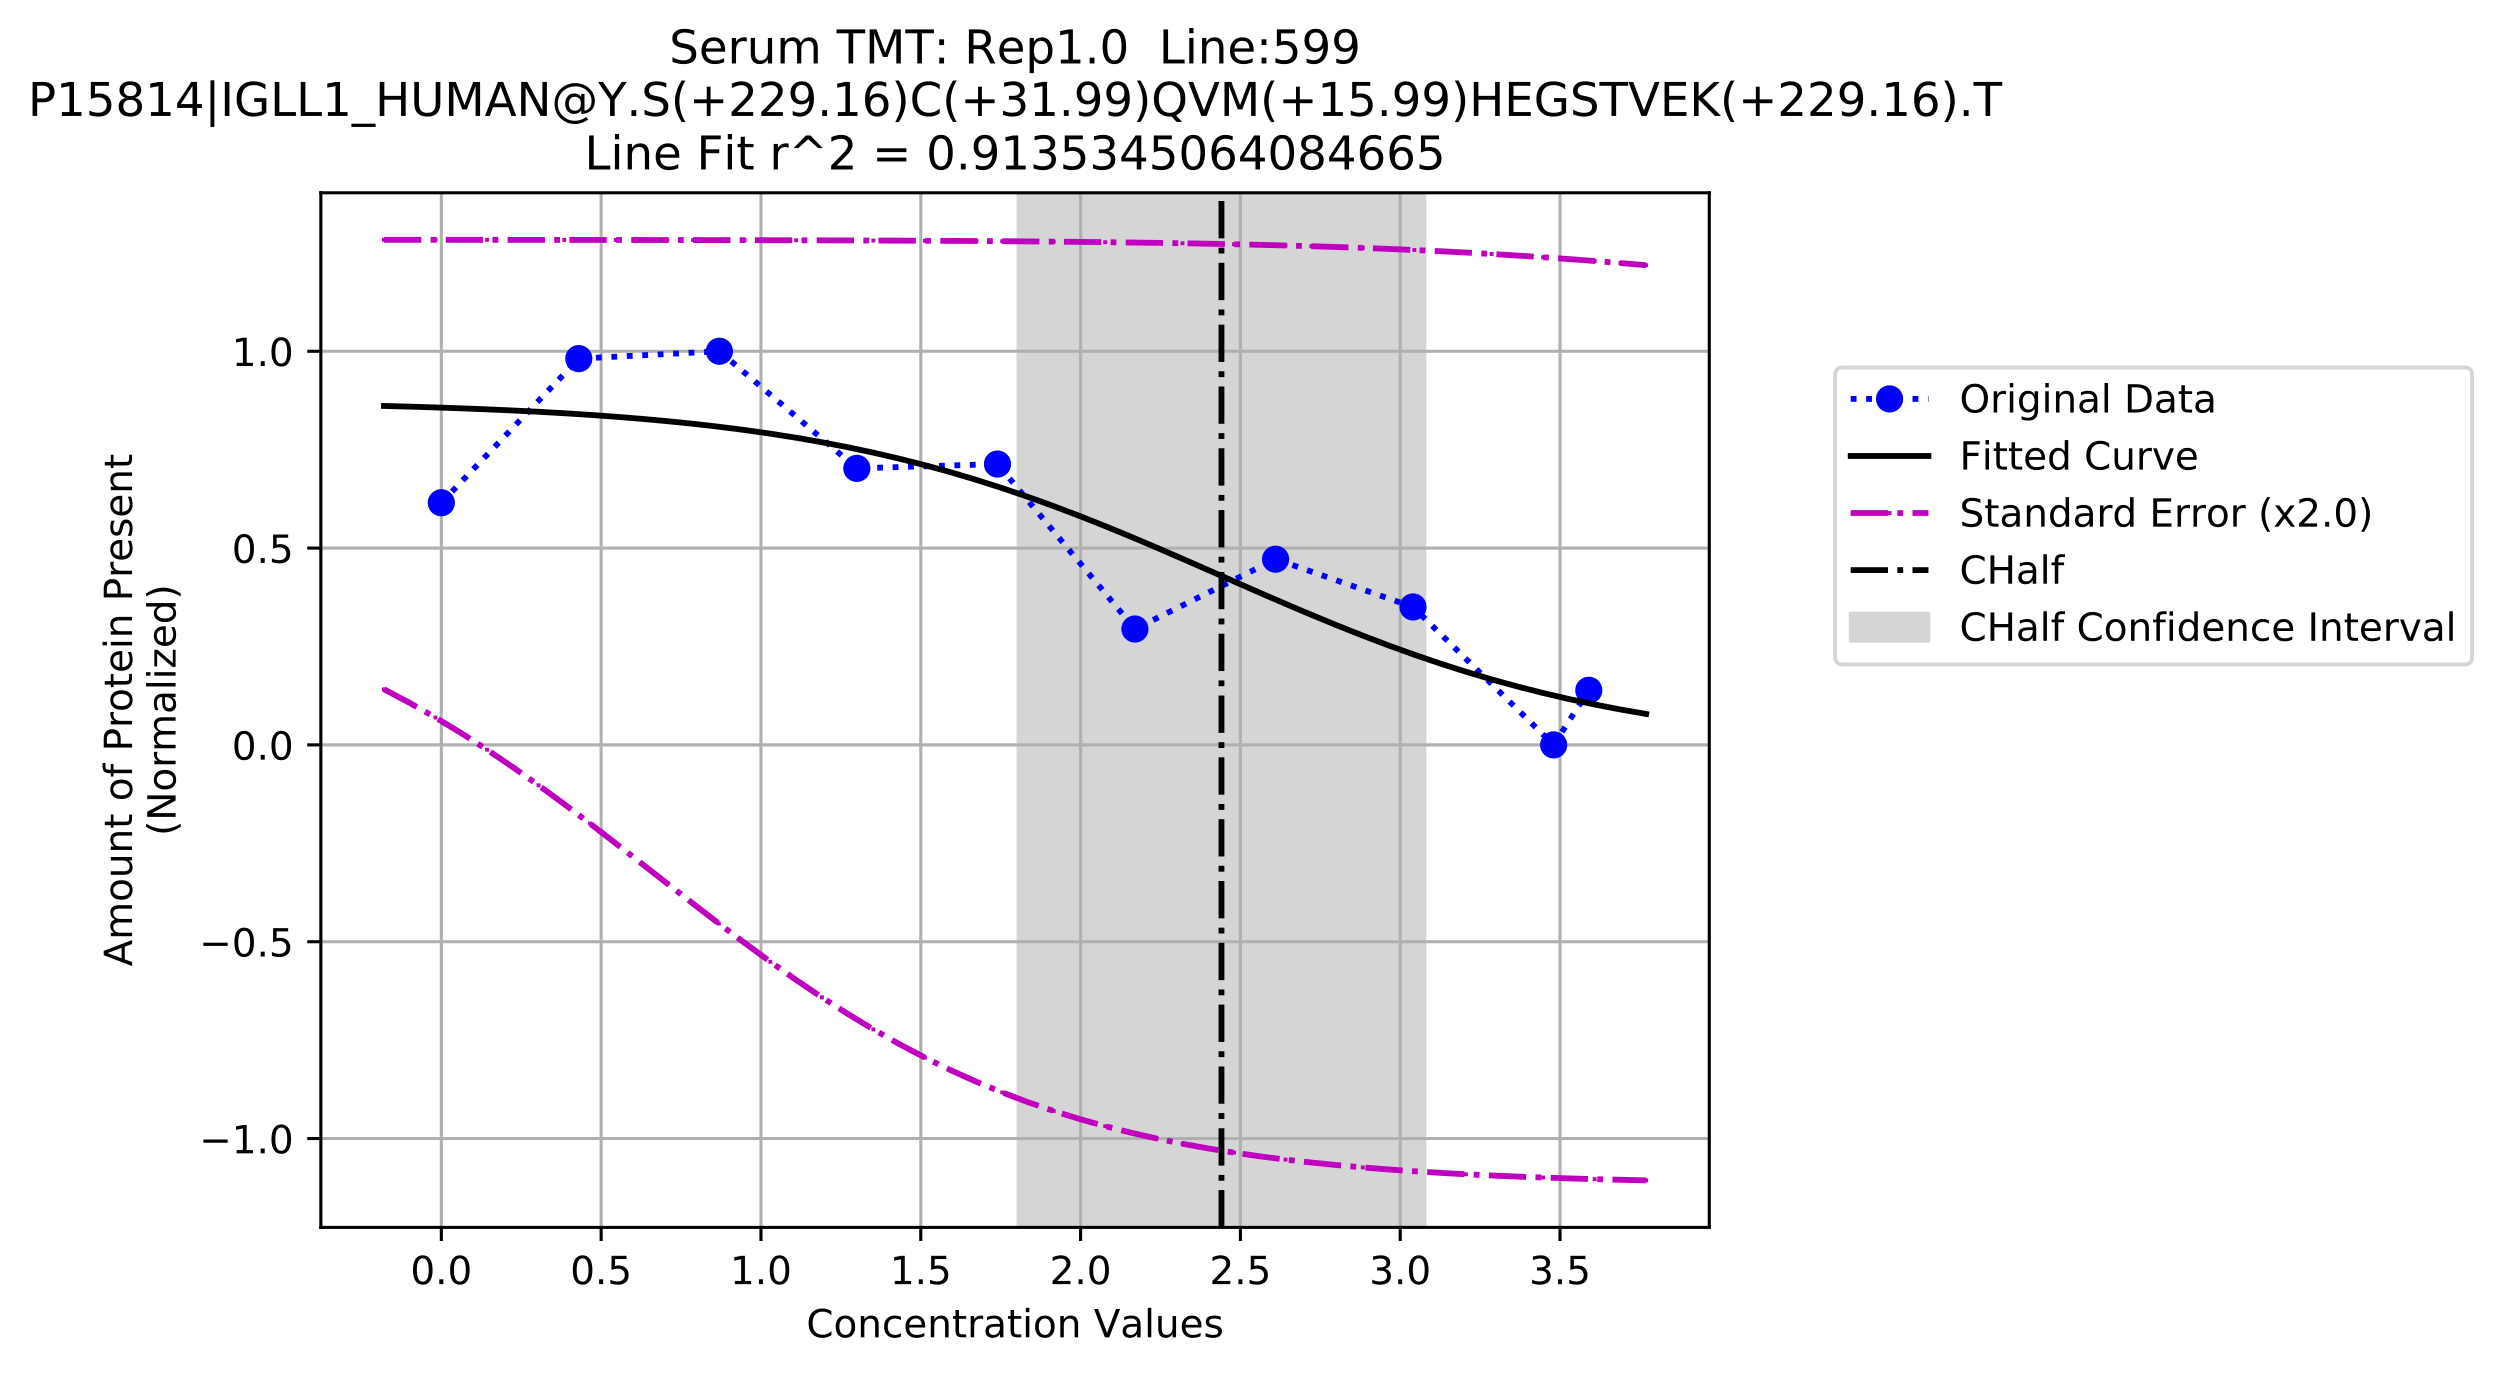 <?xml version="1.0" encoding="utf-8" standalone="no"?>
<!DOCTYPE svg PUBLIC "-//W3C//DTD SVG 1.1//EN"
  "http://www.w3.org/Graphics/SVG/1.1/DTD/svg11.dtd">
<!-- Created with matplotlib (https://matplotlib.org/) -->
<svg height="353.258pt" version="1.1" viewBox="0 0 643.032 353.258" width="643.032pt" xmlns="http://www.w3.org/2000/svg" xmlns:xlink="http://www.w3.org/1999/xlink">
 <defs>
  <style type="text/css">
*{stroke-linecap:butt;stroke-linejoin:round;}
  </style>
 </defs>
 <g id="figure_1">
  <g id="patch_1">
   <path d="M 0 353.258 
L 643.032 353.258 
L 643.032 0 
L 0 0 
z
" style="fill:#ffffff;"/>
  </g>
  <g id="axes_1">
   <g id="patch_2">
    <path d="M 82.528 315.702 
L 439.648 315.702 
L 439.648 49.59 
L 82.528 49.59 
z
" style="fill:#ffffff;"/>
   </g>
   <g id="patch_3">
    <path clip-path="url(#p02e3bf9e37)" d="M 261.972 315.702 
L 261.972 49.59 
L 366.38 49.59 
L 366.38 315.702 
z
" style="fill:#d5d5d5;stroke:#d5d5d5;stroke-linejoin:miter;"/>
   </g>
   <g id="matplotlib.axis_1">
    <g id="xtick_1">
     <g id="line2d_1">
      <path clip-path="url(#p02e3bf9e37)" d="M 113.518 315.702 
L 113.518 49.59 
" style="fill:none;stroke:#b0b0b0;stroke-linecap:square;stroke-width:0.8;"/>
     </g>
     <g id="line2d_2">
      <defs>
       <path d="M 0 0 
L 0 3.5 
" id="m4674bbcfb7" style="stroke:#000000;stroke-width:0.8;"/>
      </defs>
      <g>
       <use style="stroke:#000000;stroke-width:0.8;" x="113.518" xlink:href="#m4674bbcfb7" y="315.702"/>
      </g>
     </g>
     <g id="text_1">
      <!-- 0.0 -->
      <defs>
       <path d="M 31.781 66.406 
Q 24.172 66.406 20.328 58.906 
Q 16.5 51.422 16.5 36.375 
Q 16.5 21.391 20.328 13.891 
Q 24.172 6.391 31.781 6.391 
Q 39.453 6.391 43.281 13.891 
Q 47.125 21.391 47.125 36.375 
Q 47.125 51.422 43.281 58.906 
Q 39.453 66.406 31.781 66.406 
z
M 31.781 74.219 
Q 44.047 74.219 50.516 64.516 
Q 56.984 54.828 56.984 36.375 
Q 56.984 17.969 50.516 8.266 
Q 44.047 -1.422 31.781 -1.422 
Q 19.531 -1.422 13.062 8.266 
Q 6.594 17.969 6.594 36.375 
Q 6.594 54.828 13.062 64.516 
Q 19.531 74.219 31.781 74.219 
z
" id="DejaVuSans-48"/>
       <path d="M 10.688 12.406 
L 21 12.406 
L 21 0 
L 10.688 0 
z
" id="DejaVuSans-46"/>
      </defs>
      <g transform="translate(105.566 330.3)scale(0.1 -0.1)">
       <use xlink:href="#DejaVuSans-48"/>
       <use x="63.623" xlink:href="#DejaVuSans-46"/>
       <use x="95.41" xlink:href="#DejaVuSans-48"/>
      </g>
     </g>
    </g>
    <g id="xtick_2">
     <g id="line2d_3">
      <path clip-path="url(#p02e3bf9e37)" d="M 154.624 315.702 
L 154.624 49.59 
" style="fill:none;stroke:#b0b0b0;stroke-linecap:square;stroke-width:0.8;"/>
     </g>
     <g id="line2d_4">
      <g>
       <use style="stroke:#000000;stroke-width:0.8;" x="154.624" xlink:href="#m4674bbcfb7" y="315.702"/>
      </g>
     </g>
     <g id="text_2">
      <!-- 0.5 -->
      <defs>
       <path d="M 10.797 72.906 
L 49.516 72.906 
L 49.516 64.594 
L 19.828 64.594 
L 19.828 46.734 
Q 21.969 47.469 24.109 47.828 
Q 26.266 48.188 28.422 48.188 
Q 40.625 48.188 47.75 41.5 
Q 54.891 34.812 54.891 23.391 
Q 54.891 11.625 47.562 5.094 
Q 40.234 -1.422 26.906 -1.422 
Q 22.312 -1.422 17.547 -0.641 
Q 12.797 0.141 7.719 1.703 
L 7.719 11.625 
Q 12.109 9.234 16.797 8.062 
Q 21.484 6.891 26.703 6.891 
Q 35.156 6.891 40.078 11.328 
Q 45.016 15.766 45.016 23.391 
Q 45.016 31 40.078 35.438 
Q 35.156 39.891 26.703 39.891 
Q 22.75 39.891 18.812 39.016 
Q 14.891 38.141 10.797 36.281 
z
" id="DejaVuSans-53"/>
      </defs>
      <g transform="translate(146.672 330.3)scale(0.1 -0.1)">
       <use xlink:href="#DejaVuSans-48"/>
       <use x="63.623" xlink:href="#DejaVuSans-46"/>
       <use x="95.41" xlink:href="#DejaVuSans-53"/>
      </g>
     </g>
    </g>
    <g id="xtick_3">
     <g id="line2d_5">
      <path clip-path="url(#p02e3bf9e37)" d="M 195.73 315.702 
L 195.73 49.59 
" style="fill:none;stroke:#b0b0b0;stroke-linecap:square;stroke-width:0.8;"/>
     </g>
     <g id="line2d_6">
      <g>
       <use style="stroke:#000000;stroke-width:0.8;" x="195.73" xlink:href="#m4674bbcfb7" y="315.702"/>
      </g>
     </g>
     <g id="text_3">
      <!-- 1.0 -->
      <defs>
       <path d="M 12.406 8.297 
L 28.516 8.297 
L 28.516 63.922 
L 10.984 60.406 
L 10.984 69.391 
L 28.422 72.906 
L 38.281 72.906 
L 38.281 8.297 
L 54.391 8.297 
L 54.391 0 
L 12.406 0 
z
" id="DejaVuSans-49"/>
      </defs>
      <g transform="translate(187.778 330.3)scale(0.1 -0.1)">
       <use xlink:href="#DejaVuSans-49"/>
       <use x="63.623" xlink:href="#DejaVuSans-46"/>
       <use x="95.41" xlink:href="#DejaVuSans-48"/>
      </g>
     </g>
    </g>
    <g id="xtick_4">
     <g id="line2d_7">
      <path clip-path="url(#p02e3bf9e37)" d="M 236.836 315.702 
L 236.836 49.59 
" style="fill:none;stroke:#b0b0b0;stroke-linecap:square;stroke-width:0.8;"/>
     </g>
     <g id="line2d_8">
      <g>
       <use style="stroke:#000000;stroke-width:0.8;" x="236.836" xlink:href="#m4674bbcfb7" y="315.702"/>
      </g>
     </g>
     <g id="text_4">
      <!-- 1.5 -->
      <g transform="translate(228.884 330.3)scale(0.1 -0.1)">
       <use xlink:href="#DejaVuSans-49"/>
       <use x="63.623" xlink:href="#DejaVuSans-46"/>
       <use x="95.41" xlink:href="#DejaVuSans-53"/>
      </g>
     </g>
    </g>
    <g id="xtick_5">
     <g id="line2d_9">
      <path clip-path="url(#p02e3bf9e37)" d="M 277.942 315.702 
L 277.942 49.59 
" style="fill:none;stroke:#b0b0b0;stroke-linecap:square;stroke-width:0.8;"/>
     </g>
     <g id="line2d_10">
      <g>
       <use style="stroke:#000000;stroke-width:0.8;" x="277.942" xlink:href="#m4674bbcfb7" y="315.702"/>
      </g>
     </g>
     <g id="text_5">
      <!-- 2.0 -->
      <defs>
       <path d="M 19.188 8.297 
L 53.609 8.297 
L 53.609 0 
L 7.328 0 
L 7.328 8.297 
Q 12.938 14.109 22.625 23.891 
Q 32.328 33.688 34.812 36.531 
Q 39.547 41.844 41.422 45.531 
Q 43.312 49.219 43.312 52.781 
Q 43.312 58.594 39.234 62.25 
Q 35.156 65.922 28.609 65.922 
Q 23.969 65.922 18.812 64.312 
Q 13.672 62.703 7.812 59.422 
L 7.812 69.391 
Q 13.766 71.781 18.938 73 
Q 24.125 74.219 28.422 74.219 
Q 39.75 74.219 46.484 68.547 
Q 53.219 62.891 53.219 53.422 
Q 53.219 48.922 51.531 44.891 
Q 49.859 40.875 45.406 35.406 
Q 44.188 33.984 37.641 27.219 
Q 31.109 20.453 19.188 8.297 
z
" id="DejaVuSans-50"/>
      </defs>
      <g transform="translate(269.99 330.3)scale(0.1 -0.1)">
       <use xlink:href="#DejaVuSans-50"/>
       <use x="63.623" xlink:href="#DejaVuSans-46"/>
       <use x="95.41" xlink:href="#DejaVuSans-48"/>
      </g>
     </g>
    </g>
    <g id="xtick_6">
     <g id="line2d_11">
      <path clip-path="url(#p02e3bf9e37)" d="M 319.047 315.702 
L 319.047 49.59 
" style="fill:none;stroke:#b0b0b0;stroke-linecap:square;stroke-width:0.8;"/>
     </g>
     <g id="line2d_12">
      <g>
       <use style="stroke:#000000;stroke-width:0.8;" x="319.047" xlink:href="#m4674bbcfb7" y="315.702"/>
      </g>
     </g>
     <g id="text_6">
      <!-- 2.5 -->
      <g transform="translate(311.096 330.3)scale(0.1 -0.1)">
       <use xlink:href="#DejaVuSans-50"/>
       <use x="63.623" xlink:href="#DejaVuSans-46"/>
       <use x="95.41" xlink:href="#DejaVuSans-53"/>
      </g>
     </g>
    </g>
    <g id="xtick_7">
     <g id="line2d_13">
      <path clip-path="url(#p02e3bf9e37)" d="M 360.153 315.702 
L 360.153 49.59 
" style="fill:none;stroke:#b0b0b0;stroke-linecap:square;stroke-width:0.8;"/>
     </g>
     <g id="line2d_14">
      <g>
       <use style="stroke:#000000;stroke-width:0.8;" x="360.153" xlink:href="#m4674bbcfb7" y="315.702"/>
      </g>
     </g>
     <g id="text_7">
      <!-- 3.0 -->
      <defs>
       <path d="M 40.578 39.312 
Q 47.656 37.797 51.625 33 
Q 55.609 28.219 55.609 21.188 
Q 55.609 10.406 48.188 4.484 
Q 40.766 -1.422 27.094 -1.422 
Q 22.516 -1.422 17.656 -0.516 
Q 12.797 0.391 7.625 2.203 
L 7.625 11.719 
Q 11.719 9.328 16.594 8.109 
Q 21.484 6.891 26.812 6.891 
Q 36.078 6.891 40.938 10.547 
Q 45.797 14.203 45.797 21.188 
Q 45.797 27.641 41.281 31.266 
Q 36.766 34.906 28.719 34.906 
L 20.219 34.906 
L 20.219 43.016 
L 29.109 43.016 
Q 36.375 43.016 40.234 45.922 
Q 44.094 48.828 44.094 54.297 
Q 44.094 59.906 40.109 62.906 
Q 36.141 65.922 28.719 65.922 
Q 24.656 65.922 20.016 65.031 
Q 15.375 64.156 9.812 62.312 
L 9.812 71.094 
Q 15.438 72.656 20.344 73.438 
Q 25.25 74.219 29.594 74.219 
Q 40.828 74.219 47.359 69.109 
Q 53.906 64.016 53.906 55.328 
Q 53.906 49.266 50.438 45.094 
Q 46.969 40.922 40.578 39.312 
z
" id="DejaVuSans-51"/>
      </defs>
      <g transform="translate(352.202 330.3)scale(0.1 -0.1)">
       <use xlink:href="#DejaVuSans-51"/>
       <use x="63.623" xlink:href="#DejaVuSans-46"/>
       <use x="95.41" xlink:href="#DejaVuSans-48"/>
      </g>
     </g>
    </g>
    <g id="xtick_8">
     <g id="line2d_15">
      <path clip-path="url(#p02e3bf9e37)" d="M 401.259 315.702 
L 401.259 49.59 
" style="fill:none;stroke:#b0b0b0;stroke-linecap:square;stroke-width:0.8;"/>
     </g>
     <g id="line2d_16">
      <g>
       <use style="stroke:#000000;stroke-width:0.8;" x="401.259" xlink:href="#m4674bbcfb7" y="315.702"/>
      </g>
     </g>
     <g id="text_8">
      <!-- 3.5 -->
      <g transform="translate(393.308 330.3)scale(0.1 -0.1)">
       <use xlink:href="#DejaVuSans-51"/>
       <use x="63.623" xlink:href="#DejaVuSans-46"/>
       <use x="95.41" xlink:href="#DejaVuSans-53"/>
      </g>
     </g>
    </g>
    <g id="text_9">
     <!-- Concentration Values -->
     <defs>
      <path d="M 64.406 67.281 
L 64.406 56.891 
Q 59.422 61.531 53.781 63.812 
Q 48.141 66.109 41.797 66.109 
Q 29.297 66.109 22.656 58.469 
Q 16.016 50.828 16.016 36.375 
Q 16.016 21.969 22.656 14.328 
Q 29.297 6.688 41.797 6.688 
Q 48.141 6.688 53.781 8.984 
Q 59.422 11.281 64.406 15.922 
L 64.406 5.609 
Q 59.234 2.094 53.438 0.328 
Q 47.656 -1.422 41.219 -1.422 
Q 24.656 -1.422 15.125 8.703 
Q 5.609 18.844 5.609 36.375 
Q 5.609 53.953 15.125 64.078 
Q 24.656 74.219 41.219 74.219 
Q 47.75 74.219 53.531 72.484 
Q 59.328 70.75 64.406 67.281 
z
" id="DejaVuSans-67"/>
      <path d="M 30.609 48.391 
Q 23.391 48.391 19.188 42.75 
Q 14.984 37.109 14.984 27.297 
Q 14.984 17.484 19.156 11.844 
Q 23.344 6.203 30.609 6.203 
Q 37.797 6.203 41.984 11.859 
Q 46.188 17.531 46.188 27.297 
Q 46.188 37.016 41.984 42.703 
Q 37.797 48.391 30.609 48.391 
z
M 30.609 56 
Q 42.328 56 49.016 48.375 
Q 55.719 40.766 55.719 27.297 
Q 55.719 13.875 49.016 6.219 
Q 42.328 -1.422 30.609 -1.422 
Q 18.844 -1.422 12.172 6.219 
Q 5.516 13.875 5.516 27.297 
Q 5.516 40.766 12.172 48.375 
Q 18.844 56 30.609 56 
z
" id="DejaVuSans-111"/>
      <path d="M 54.891 33.016 
L 54.891 0 
L 45.906 0 
L 45.906 32.719 
Q 45.906 40.484 42.875 44.328 
Q 39.844 48.188 33.797 48.188 
Q 26.516 48.188 22.312 43.547 
Q 18.109 38.922 18.109 30.906 
L 18.109 0 
L 9.078 0 
L 9.078 54.688 
L 18.109 54.688 
L 18.109 46.188 
Q 21.344 51.125 25.703 53.562 
Q 30.078 56 35.797 56 
Q 45.219 56 50.047 50.172 
Q 54.891 44.344 54.891 33.016 
z
" id="DejaVuSans-110"/>
      <path d="M 48.781 52.594 
L 48.781 44.188 
Q 44.969 46.297 41.141 47.344 
Q 37.312 48.391 33.406 48.391 
Q 24.656 48.391 19.812 42.844 
Q 14.984 37.312 14.984 27.297 
Q 14.984 17.281 19.812 11.734 
Q 24.656 6.203 33.406 6.203 
Q 37.312 6.203 41.141 7.25 
Q 44.969 8.297 48.781 10.406 
L 48.781 2.094 
Q 45.016 0.344 40.984 -0.531 
Q 36.969 -1.422 32.422 -1.422 
Q 20.062 -1.422 12.781 6.344 
Q 5.516 14.109 5.516 27.297 
Q 5.516 40.672 12.859 48.328 
Q 20.219 56 33.016 56 
Q 37.156 56 41.109 55.141 
Q 45.062 54.297 48.781 52.594 
z
" id="DejaVuSans-99"/>
      <path d="M 56.203 29.594 
L 56.203 25.203 
L 14.891 25.203 
Q 15.484 15.922 20.484 11.062 
Q 25.484 6.203 34.422 6.203 
Q 39.594 6.203 44.453 7.469 
Q 49.312 8.734 54.109 11.281 
L 54.109 2.781 
Q 49.266 0.734 44.188 -0.344 
Q 39.109 -1.422 33.891 -1.422 
Q 20.797 -1.422 13.156 6.188 
Q 5.516 13.812 5.516 26.812 
Q 5.516 40.234 12.766 48.109 
Q 20.016 56 32.328 56 
Q 43.359 56 49.781 48.891 
Q 56.203 41.797 56.203 29.594 
z
M 47.219 32.234 
Q 47.125 39.594 43.094 43.984 
Q 39.062 48.391 32.422 48.391 
Q 24.906 48.391 20.391 44.141 
Q 15.875 39.891 15.188 32.172 
z
" id="DejaVuSans-101"/>
      <path d="M 18.312 70.219 
L 18.312 54.688 
L 36.812 54.688 
L 36.812 47.703 
L 18.312 47.703 
L 18.312 18.016 
Q 18.312 11.328 20.141 9.422 
Q 21.969 7.516 27.594 7.516 
L 36.812 7.516 
L 36.812 0 
L 27.594 0 
Q 17.188 0 13.234 3.875 
Q 9.281 7.766 9.281 18.016 
L 9.281 47.703 
L 2.688 47.703 
L 2.688 54.688 
L 9.281 54.688 
L 9.281 70.219 
z
" id="DejaVuSans-116"/>
      <path d="M 41.109 46.297 
Q 39.594 47.172 37.812 47.578 
Q 36.031 48 33.891 48 
Q 26.266 48 22.188 43.047 
Q 18.109 38.094 18.109 28.812 
L 18.109 0 
L 9.078 0 
L 9.078 54.688 
L 18.109 54.688 
L 18.109 46.188 
Q 20.953 51.172 25.484 53.578 
Q 30.031 56 36.531 56 
Q 37.453 56 38.578 55.875 
Q 39.703 55.766 41.062 55.516 
z
" id="DejaVuSans-114"/>
      <path d="M 34.281 27.484 
Q 23.391 27.484 19.188 25 
Q 14.984 22.516 14.984 16.5 
Q 14.984 11.719 18.141 8.906 
Q 21.297 6.109 26.703 6.109 
Q 34.188 6.109 38.703 11.406 
Q 43.219 16.703 43.219 25.484 
L 43.219 27.484 
z
M 52.203 31.203 
L 52.203 0 
L 43.219 0 
L 43.219 8.297 
Q 40.141 3.328 35.547 0.953 
Q 30.953 -1.422 24.312 -1.422 
Q 15.922 -1.422 10.953 3.297 
Q 6 8.016 6 15.922 
Q 6 25.141 12.172 29.828 
Q 18.359 34.516 30.609 34.516 
L 43.219 34.516 
L 43.219 35.406 
Q 43.219 41.609 39.141 45 
Q 35.062 48.391 27.688 48.391 
Q 23 48.391 18.547 47.266 
Q 14.109 46.141 10.016 43.891 
L 10.016 52.203 
Q 14.938 54.109 19.578 55.047 
Q 24.219 56 28.609 56 
Q 40.484 56 46.344 49.844 
Q 52.203 43.703 52.203 31.203 
z
" id="DejaVuSans-97"/>
      <path d="M 9.422 54.688 
L 18.406 54.688 
L 18.406 0 
L 9.422 0 
z
M 9.422 75.984 
L 18.406 75.984 
L 18.406 64.594 
L 9.422 64.594 
z
" id="DejaVuSans-105"/>
      <path id="DejaVuSans-32"/>
      <path d="M 28.609 0 
L 0.781 72.906 
L 11.078 72.906 
L 34.188 11.531 
L 57.328 72.906 
L 67.578 72.906 
L 39.797 0 
z
" id="DejaVuSans-86"/>
      <path d="M 9.422 75.984 
L 18.406 75.984 
L 18.406 0 
L 9.422 0 
z
" id="DejaVuSans-108"/>
      <path d="M 8.5 21.578 
L 8.5 54.688 
L 17.484 54.688 
L 17.484 21.922 
Q 17.484 14.156 20.5 10.266 
Q 23.531 6.391 29.594 6.391 
Q 36.859 6.391 41.078 11.031 
Q 45.312 15.672 45.312 23.688 
L 45.312 54.688 
L 54.297 54.688 
L 54.297 0 
L 45.312 0 
L 45.312 8.406 
Q 42.047 3.422 37.719 1 
Q 33.406 -1.422 27.688 -1.422 
Q 18.266 -1.422 13.375 4.438 
Q 8.5 10.297 8.5 21.578 
z
M 31.109 56 
z
" id="DejaVuSans-117"/>
      <path d="M 44.281 53.078 
L 44.281 44.578 
Q 40.484 46.531 36.375 47.5 
Q 32.281 48.484 27.875 48.484 
Q 21.188 48.484 17.844 46.438 
Q 14.5 44.391 14.5 40.281 
Q 14.5 37.156 16.891 35.375 
Q 19.281 33.594 26.516 31.984 
L 29.594 31.297 
Q 39.156 29.25 43.188 25.516 
Q 47.219 21.781 47.219 15.094 
Q 47.219 7.469 41.188 3.016 
Q 35.156 -1.422 24.609 -1.422 
Q 20.219 -1.422 15.453 -0.562 
Q 10.688 0.297 5.422 2 
L 5.422 11.281 
Q 10.406 8.688 15.234 7.391 
Q 20.062 6.109 24.812 6.109 
Q 31.156 6.109 34.562 8.281 
Q 37.984 10.453 37.984 14.406 
Q 37.984 18.062 35.516 20.016 
Q 33.062 21.969 24.703 23.781 
L 21.578 24.516 
Q 13.234 26.266 9.516 29.906 
Q 5.812 33.547 5.812 39.891 
Q 5.812 47.609 11.281 51.797 
Q 16.75 56 26.812 56 
Q 31.781 56 36.172 55.266 
Q 40.578 54.547 44.281 53.078 
z
" id="DejaVuSans-115"/>
     </defs>
     <g transform="translate(207.41 343.978)scale(0.1 -0.1)">
      <use xlink:href="#DejaVuSans-67"/>
      <use x="69.824" xlink:href="#DejaVuSans-111"/>
      <use x="131.006" xlink:href="#DejaVuSans-110"/>
      <use x="194.385" xlink:href="#DejaVuSans-99"/>
      <use x="249.365" xlink:href="#DejaVuSans-101"/>
      <use x="310.889" xlink:href="#DejaVuSans-110"/>
      <use x="374.268" xlink:href="#DejaVuSans-116"/>
      <use x="413.477" xlink:href="#DejaVuSans-114"/>
      <use x="454.59" xlink:href="#DejaVuSans-97"/>
      <use x="515.869" xlink:href="#DejaVuSans-116"/>
      <use x="555.078" xlink:href="#DejaVuSans-105"/>
      <use x="582.861" xlink:href="#DejaVuSans-111"/>
      <use x="644.043" xlink:href="#DejaVuSans-110"/>
      <use x="707.422" xlink:href="#DejaVuSans-32"/>
      <use x="739.209" xlink:href="#DejaVuSans-86"/>
      <use x="807.508" xlink:href="#DejaVuSans-97"/>
      <use x="868.787" xlink:href="#DejaVuSans-108"/>
      <use x="896.57" xlink:href="#DejaVuSans-117"/>
      <use x="959.949" xlink:href="#DejaVuSans-101"/>
      <use x="1021.473" xlink:href="#DejaVuSans-115"/>
     </g>
    </g>
   </g>
   <g id="matplotlib.axis_2">
    <g id="ytick_1">
     <g id="line2d_17">
      <path clip-path="url(#p02e3bf9e37)" d="M 82.528 292.848 
L 439.648 292.848 
" style="fill:none;stroke:#b0b0b0;stroke-linecap:square;stroke-width:0.8;"/>
     </g>
     <g id="line2d_18">
      <defs>
       <path d="M 0 0 
L -3.5 0 
" id="m6867e21ad2" style="stroke:#000000;stroke-width:0.8;"/>
      </defs>
      <g>
       <use style="stroke:#000000;stroke-width:0.8;" x="82.528" xlink:href="#m6867e21ad2" y="292.848"/>
      </g>
     </g>
     <g id="text_10">
      <!-- −1.0 -->
      <defs>
       <path d="M 10.594 35.5 
L 73.188 35.5 
L 73.188 27.203 
L 10.594 27.203 
z
" id="DejaVuSans-8722"/>
      </defs>
      <g transform="translate(51.245 296.647)scale(0.1 -0.1)">
       <use xlink:href="#DejaVuSans-8722"/>
       <use x="83.789" xlink:href="#DejaVuSans-49"/>
       <use x="147.412" xlink:href="#DejaVuSans-46"/>
       <use x="179.199" xlink:href="#DejaVuSans-48"/>
      </g>
     </g>
    </g>
    <g id="ytick_2">
     <g id="line2d_19">
      <path clip-path="url(#p02e3bf9e37)" d="M 82.528 242.223 
L 439.648 242.223 
" style="fill:none;stroke:#b0b0b0;stroke-linecap:square;stroke-width:0.8;"/>
     </g>
     <g id="line2d_20">
      <g>
       <use style="stroke:#000000;stroke-width:0.8;" x="82.528" xlink:href="#m6867e21ad2" y="242.223"/>
      </g>
     </g>
     <g id="text_11">
      <!-- −0.5 -->
      <g transform="translate(51.245 246.022)scale(0.1 -0.1)">
       <use xlink:href="#DejaVuSans-8722"/>
       <use x="83.789" xlink:href="#DejaVuSans-48"/>
       <use x="147.412" xlink:href="#DejaVuSans-46"/>
       <use x="179.199" xlink:href="#DejaVuSans-53"/>
      </g>
     </g>
    </g>
    <g id="ytick_3">
     <g id="line2d_21">
      <path clip-path="url(#p02e3bf9e37)" d="M 82.528 191.598 
L 439.648 191.598 
" style="fill:none;stroke:#b0b0b0;stroke-linecap:square;stroke-width:0.8;"/>
     </g>
     <g id="line2d_22">
      <g>
       <use style="stroke:#000000;stroke-width:0.8;" x="82.528" xlink:href="#m6867e21ad2" y="191.598"/>
      </g>
     </g>
     <g id="text_12">
      <!-- 0.0 -->
      <g transform="translate(59.625 195.398)scale(0.1 -0.1)">
       <use xlink:href="#DejaVuSans-48"/>
       <use x="63.623" xlink:href="#DejaVuSans-46"/>
       <use x="95.41" xlink:href="#DejaVuSans-48"/>
      </g>
     </g>
    </g>
    <g id="ytick_4">
     <g id="line2d_23">
      <path clip-path="url(#p02e3bf9e37)" d="M 82.528 140.974 
L 439.648 140.974 
" style="fill:none;stroke:#b0b0b0;stroke-linecap:square;stroke-width:0.8;"/>
     </g>
     <g id="line2d_24">
      <g>
       <use style="stroke:#000000;stroke-width:0.8;" x="82.528" xlink:href="#m6867e21ad2" y="140.974"/>
      </g>
     </g>
     <g id="text_13">
      <!-- 0.5 -->
      <g transform="translate(59.625 144.773)scale(0.1 -0.1)">
       <use xlink:href="#DejaVuSans-48"/>
       <use x="63.623" xlink:href="#DejaVuSans-46"/>
       <use x="95.41" xlink:href="#DejaVuSans-53"/>
      </g>
     </g>
    </g>
    <g id="ytick_5">
     <g id="line2d_25">
      <path clip-path="url(#p02e3bf9e37)" d="M 82.528 90.349 
L 439.648 90.349 
" style="fill:none;stroke:#b0b0b0;stroke-linecap:square;stroke-width:0.8;"/>
     </g>
     <g id="line2d_26">
      <g>
       <use style="stroke:#000000;stroke-width:0.8;" x="82.528" xlink:href="#m6867e21ad2" y="90.349"/>
      </g>
     </g>
     <g id="text_14">
      <!-- 1.0 -->
      <g transform="translate(59.625 94.148)scale(0.1 -0.1)">
       <use xlink:href="#DejaVuSans-49"/>
       <use x="63.623" xlink:href="#DejaVuSans-46"/>
       <use x="95.41" xlink:href="#DejaVuSans-48"/>
      </g>
     </g>
    </g>
    <g id="text_15">
     <!-- Amount of Protein Present -->
     <defs>
      <path d="M 34.188 63.188 
L 20.797 26.906 
L 47.609 26.906 
z
M 28.609 72.906 
L 39.797 72.906 
L 67.578 0 
L 57.328 0 
L 50.688 18.703 
L 17.828 18.703 
L 11.188 0 
L 0.781 0 
z
" id="DejaVuSans-65"/>
      <path d="M 52 44.188 
Q 55.375 50.25 60.062 53.125 
Q 64.75 56 71.094 56 
Q 79.641 56 84.281 50.016 
Q 88.922 44.047 88.922 33.016 
L 88.922 0 
L 79.891 0 
L 79.891 32.719 
Q 79.891 40.578 77.094 44.375 
Q 74.312 48.188 68.609 48.188 
Q 61.625 48.188 57.562 43.547 
Q 53.516 38.922 53.516 30.906 
L 53.516 0 
L 44.484 0 
L 44.484 32.719 
Q 44.484 40.625 41.703 44.406 
Q 38.922 48.188 33.109 48.188 
Q 26.219 48.188 22.156 43.531 
Q 18.109 38.875 18.109 30.906 
L 18.109 0 
L 9.078 0 
L 9.078 54.688 
L 18.109 54.688 
L 18.109 46.188 
Q 21.188 51.219 25.484 53.609 
Q 29.781 56 35.688 56 
Q 41.656 56 45.828 52.969 
Q 50 49.953 52 44.188 
z
" id="DejaVuSans-109"/>
      <path d="M 37.109 75.984 
L 37.109 68.5 
L 28.516 68.5 
Q 23.688 68.5 21.797 66.547 
Q 19.922 64.594 19.922 59.516 
L 19.922 54.688 
L 34.719 54.688 
L 34.719 47.703 
L 19.922 47.703 
L 19.922 0 
L 10.891 0 
L 10.891 47.703 
L 2.297 47.703 
L 2.297 54.688 
L 10.891 54.688 
L 10.891 58.5 
Q 10.891 67.625 15.141 71.797 
Q 19.391 75.984 28.609 75.984 
z
" id="DejaVuSans-102"/>
      <path d="M 19.672 64.797 
L 19.672 37.406 
L 32.078 37.406 
Q 38.969 37.406 42.719 40.969 
Q 46.484 44.531 46.484 51.125 
Q 46.484 57.672 42.719 61.234 
Q 38.969 64.797 32.078 64.797 
z
M 9.812 72.906 
L 32.078 72.906 
Q 44.344 72.906 50.609 67.359 
Q 56.891 61.812 56.891 51.125 
Q 56.891 40.328 50.609 34.812 
Q 44.344 29.297 32.078 29.297 
L 19.672 29.297 
L 19.672 0 
L 9.812 0 
z
" id="DejaVuSans-80"/>
     </defs>
     <g transform="translate(33.968 248.557)rotate(-90)scale(0.1 -0.1)">
      <use xlink:href="#DejaVuSans-65"/>
      <use x="68.408" xlink:href="#DejaVuSans-109"/>
      <use x="165.82" xlink:href="#DejaVuSans-111"/>
      <use x="227.002" xlink:href="#DejaVuSans-117"/>
      <use x="290.381" xlink:href="#DejaVuSans-110"/>
      <use x="353.76" xlink:href="#DejaVuSans-116"/>
      <use x="392.969" xlink:href="#DejaVuSans-32"/>
      <use x="424.756" xlink:href="#DejaVuSans-111"/>
      <use x="485.938" xlink:href="#DejaVuSans-102"/>
      <use x="521.143" xlink:href="#DejaVuSans-32"/>
      <use x="552.93" xlink:href="#DejaVuSans-80"/>
      <use x="613.217" xlink:href="#DejaVuSans-114"/>
      <use x="654.299" xlink:href="#DejaVuSans-111"/>
      <use x="715.48" xlink:href="#DejaVuSans-116"/>
      <use x="754.689" xlink:href="#DejaVuSans-101"/>
      <use x="816.213" xlink:href="#DejaVuSans-105"/>
      <use x="843.996" xlink:href="#DejaVuSans-110"/>
      <use x="907.375" xlink:href="#DejaVuSans-32"/>
      <use x="939.162" xlink:href="#DejaVuSans-80"/>
      <use x="999.449" xlink:href="#DejaVuSans-114"/>
      <use x="1040.531" xlink:href="#DejaVuSans-101"/>
      <use x="1102.055" xlink:href="#DejaVuSans-115"/>
      <use x="1154.154" xlink:href="#DejaVuSans-101"/>
      <use x="1215.678" xlink:href="#DejaVuSans-110"/>
      <use x="1279.057" xlink:href="#DejaVuSans-116"/>
     </g>
     <!-- (Normalized) -->
     <defs>
      <path d="M 31 75.875 
Q 24.469 64.656 21.281 53.656 
Q 18.109 42.672 18.109 31.391 
Q 18.109 20.125 21.312 9.062 
Q 24.516 -2 31 -13.188 
L 23.188 -13.188 
Q 15.875 -1.703 12.234 9.375 
Q 8.594 20.453 8.594 31.391 
Q 8.594 42.281 12.203 53.312 
Q 15.828 64.359 23.188 75.875 
z
" id="DejaVuSans-40"/>
      <path d="M 9.812 72.906 
L 23.094 72.906 
L 55.422 11.922 
L 55.422 72.906 
L 64.984 72.906 
L 64.984 0 
L 51.703 0 
L 19.391 60.984 
L 19.391 0 
L 9.812 0 
z
" id="DejaVuSans-78"/>
      <path d="M 5.516 54.688 
L 48.188 54.688 
L 48.188 46.484 
L 14.406 7.172 
L 48.188 7.172 
L 48.188 0 
L 4.297 0 
L 4.297 8.203 
L 38.094 47.516 
L 5.516 47.516 
z
" id="DejaVuSans-122"/>
      <path d="M 45.406 46.391 
L 45.406 75.984 
L 54.391 75.984 
L 54.391 0 
L 45.406 0 
L 45.406 8.203 
Q 42.578 3.328 38.25 0.953 
Q 33.938 -1.422 27.875 -1.422 
Q 17.969 -1.422 11.734 6.484 
Q 5.516 14.406 5.516 27.297 
Q 5.516 40.188 11.734 48.094 
Q 17.969 56 27.875 56 
Q 33.938 56 38.25 53.625 
Q 42.578 51.266 45.406 46.391 
z
M 14.797 27.297 
Q 14.797 17.391 18.875 11.75 
Q 22.953 6.109 30.078 6.109 
Q 37.203 6.109 41.297 11.75 
Q 45.406 17.391 45.406 27.297 
Q 45.406 37.203 41.297 42.844 
Q 37.203 48.484 30.078 48.484 
Q 22.953 48.484 18.875 42.844 
Q 14.797 37.203 14.797 27.297 
z
" id="DejaVuSans-100"/>
      <path d="M 8.016 75.875 
L 15.828 75.875 
Q 23.141 64.359 26.781 53.312 
Q 30.422 42.281 30.422 31.391 
Q 30.422 20.453 26.781 9.375 
Q 23.141 -1.703 15.828 -13.188 
L 8.016 -13.188 
Q 14.5 -2 17.703 9.062 
Q 20.906 20.125 20.906 31.391 
Q 20.906 42.672 17.703 53.656 
Q 14.5 64.656 8.016 75.875 
z
" id="DejaVuSans-41"/>
     </defs>
     <g transform="translate(45.166 214.989)rotate(-90)scale(0.1 -0.1)">
      <use xlink:href="#DejaVuSans-40"/>
      <use x="39.014" xlink:href="#DejaVuSans-78"/>
      <use x="113.818" xlink:href="#DejaVuSans-111"/>
      <use x="175" xlink:href="#DejaVuSans-114"/>
      <use x="216.098" xlink:href="#DejaVuSans-109"/>
      <use x="313.51" xlink:href="#DejaVuSans-97"/>
      <use x="374.789" xlink:href="#DejaVuSans-108"/>
      <use x="402.572" xlink:href="#DejaVuSans-105"/>
      <use x="430.355" xlink:href="#DejaVuSans-122"/>
      <use x="482.846" xlink:href="#DejaVuSans-101"/>
      <use x="544.369" xlink:href="#DejaVuSans-100"/>
      <use x="607.846" xlink:href="#DejaVuSans-41"/>
     </g>
    </g>
   </g>
   <g id="line2d_27">
    <path clip-path="url(#p02e3bf9e37)" d="M 113.518 129.312 
L 148.869 92.238 
L 185.042 90.349 
L 220.393 120.473 
L 256.566 119.358 
L 291.918 161.789 
L 328.091 143.83 
L 363.442 156.119 
L 399.615 191.598 
L 408.658 177.551 
" style="fill:none;stroke:#0000ff;stroke-dasharray:1.5,2.475;stroke-dashoffset:0;stroke-width:1.5;"/>
    <defs>
     <path d="M 0 3 
C 0.796 3 1.559 2.684 2.121 2.121 
C 2.684 1.559 3 0.796 3 0 
C 3 -0.796 2.684 -1.559 2.121 -2.121 
C 1.559 -2.684 0.796 -3 0 -3 
C -0.796 -3 -1.559 -2.684 -2.121 -2.121 
C -2.684 -1.559 -3 -0.796 -3 0 
C -3 0.796 -2.684 1.559 -2.121 2.121 
C -1.559 2.684 -0.796 3 0 3 
z
" id="md375c729b9" style="stroke:#0000ff;"/>
    </defs>
    <g clip-path="url(#p02e3bf9e37)">
     <use style="fill:#0000ff;stroke:#0000ff;" x="113.518" xlink:href="#md375c729b9" y="129.312"/>
     <use style="fill:#0000ff;stroke:#0000ff;" x="148.869" xlink:href="#md375c729b9" y="92.238"/>
     <use style="fill:#0000ff;stroke:#0000ff;" x="185.042" xlink:href="#md375c729b9" y="90.349"/>
     <use style="fill:#0000ff;stroke:#0000ff;" x="220.393" xlink:href="#md375c729b9" y="120.473"/>
     <use style="fill:#0000ff;stroke:#0000ff;" x="256.566" xlink:href="#md375c729b9" y="119.358"/>
     <use style="fill:#0000ff;stroke:#0000ff;" x="291.918" xlink:href="#md375c729b9" y="161.789"/>
     <use style="fill:#0000ff;stroke:#0000ff;" x="328.091" xlink:href="#md375c729b9" y="143.83"/>
     <use style="fill:#0000ff;stroke:#0000ff;" x="363.442" xlink:href="#md375c729b9" y="156.119"/>
     <use style="fill:#0000ff;stroke:#0000ff;" x="399.615" xlink:href="#md375c729b9" y="191.598"/>
     <use style="fill:#0000ff;stroke:#0000ff;" x="408.658" xlink:href="#md375c729b9" y="177.551"/>
    </g>
   </g>
   <g id="line2d_28">
    <path clip-path="url(#p02e3bf9e37)" d="M 98.761 104.416 
L 105.386 104.595 
L 112.012 104.798 
L 118.638 105.028 
L 125.263 105.288 
L 131.889 105.582 
L 138.514 105.915 
L 145.14 106.29 
L 151.766 106.714 
L 158.391 107.191 
L 165.017 107.727 
L 171.642 108.33 
L 178.268 109.006 
L 184.894 109.762 
L 191.519 110.607 
L 198.145 111.547 
L 204.77 112.592 
L 211.396 113.75 
L 218.022 115.027 
L 224.647 116.433 
L 231.273 117.972 
L 237.899 119.651 
L 244.524 121.472 
L 251.15 123.439 
L 257.775 125.551 
L 264.401 127.804 
L 271.027 130.192 
L 277.652 132.707 
L 284.278 135.336 
L 290.903 138.063 
L 297.529 140.87 
L 304.155 143.737 
L 310.78 146.64 
L 317.406 149.555 
L 324.031 152.459 
L 330.657 155.327 
L 337.283 158.136 
L 343.908 160.865 
L 350.534 163.497 
L 357.159 166.015 
L 363.785 168.406 
L 370.411 170.663 
L 377.036 172.778 
L 383.662 174.748 
L 390.287 176.574 
L 396.913 178.256 
L 403.539 179.799 
L 410.164 181.207 
L 416.79 182.488 
L 423.415 183.648 
" style="fill:none;stroke:#000000;stroke-linecap:square;stroke-width:1.5;"/>
    <defs>
     <path d="M -0.5 0.5 
L 0.5 0.5 
L 0.5 -0.5 
L -0.5 -0.5 
z
" id="m48593eca7a"/>
    </defs>
    <g clip-path="url(#p02e3bf9e37)">
     <use x="98.761" xlink:href="#m48593eca7a" y="104.416"/>
     <use x="105.386" xlink:href="#m48593eca7a" y="104.595"/>
     <use x="112.012" xlink:href="#m48593eca7a" y="104.798"/>
     <use x="118.638" xlink:href="#m48593eca7a" y="105.028"/>
     <use x="125.263" xlink:href="#m48593eca7a" y="105.288"/>
     <use x="131.889" xlink:href="#m48593eca7a" y="105.582"/>
     <use x="138.514" xlink:href="#m48593eca7a" y="105.915"/>
     <use x="145.14" xlink:href="#m48593eca7a" y="106.29"/>
     <use x="151.766" xlink:href="#m48593eca7a" y="106.714"/>
     <use x="158.391" xlink:href="#m48593eca7a" y="107.191"/>
     <use x="165.017" xlink:href="#m48593eca7a" y="107.727"/>
     <use x="171.642" xlink:href="#m48593eca7a" y="108.33"/>
     <use x="178.268" xlink:href="#m48593eca7a" y="109.006"/>
     <use x="184.894" xlink:href="#m48593eca7a" y="109.762"/>
     <use x="191.519" xlink:href="#m48593eca7a" y="110.607"/>
     <use x="198.145" xlink:href="#m48593eca7a" y="111.547"/>
     <use x="204.77" xlink:href="#m48593eca7a" y="112.592"/>
     <use x="211.396" xlink:href="#m48593eca7a" y="113.75"/>
     <use x="218.022" xlink:href="#m48593eca7a" y="115.027"/>
     <use x="224.647" xlink:href="#m48593eca7a" y="116.433"/>
     <use x="231.273" xlink:href="#m48593eca7a" y="117.972"/>
     <use x="237.899" xlink:href="#m48593eca7a" y="119.651"/>
     <use x="244.524" xlink:href="#m48593eca7a" y="121.472"/>
     <use x="251.15" xlink:href="#m48593eca7a" y="123.439"/>
     <use x="257.775" xlink:href="#m48593eca7a" y="125.551"/>
     <use x="264.401" xlink:href="#m48593eca7a" y="127.804"/>
     <use x="271.027" xlink:href="#m48593eca7a" y="130.192"/>
     <use x="277.652" xlink:href="#m48593eca7a" y="132.707"/>
     <use x="284.278" xlink:href="#m48593eca7a" y="135.336"/>
     <use x="290.903" xlink:href="#m48593eca7a" y="138.063"/>
     <use x="297.529" xlink:href="#m48593eca7a" y="140.87"/>
     <use x="304.155" xlink:href="#m48593eca7a" y="143.737"/>
     <use x="310.78" xlink:href="#m48593eca7a" y="146.64"/>
     <use x="317.406" xlink:href="#m48593eca7a" y="149.555"/>
     <use x="324.031" xlink:href="#m48593eca7a" y="152.459"/>
     <use x="330.657" xlink:href="#m48593eca7a" y="155.327"/>
     <use x="337.283" xlink:href="#m48593eca7a" y="158.136"/>
     <use x="343.908" xlink:href="#m48593eca7a" y="160.865"/>
     <use x="350.534" xlink:href="#m48593eca7a" y="163.497"/>
     <use x="357.159" xlink:href="#m48593eca7a" y="166.015"/>
     <use x="363.785" xlink:href="#m48593eca7a" y="168.406"/>
     <use x="370.411" xlink:href="#m48593eca7a" y="170.663"/>
     <use x="377.036" xlink:href="#m48593eca7a" y="172.778"/>
     <use x="383.662" xlink:href="#m48593eca7a" y="174.748"/>
     <use x="390.287" xlink:href="#m48593eca7a" y="176.574"/>
     <use x="396.913" xlink:href="#m48593eca7a" y="178.256"/>
     <use x="403.539" xlink:href="#m48593eca7a" y="179.799"/>
     <use x="410.164" xlink:href="#m48593eca7a" y="181.207"/>
     <use x="416.79" xlink:href="#m48593eca7a" y="182.488"/>
     <use x="423.415" xlink:href="#m48593eca7a" y="183.648"/>
    </g>
   </g>
   <g id="line2d_29">
    <path clip-path="url(#p02e3bf9e37)" d="M 98.761 177.297 
L 105.386 180.802 
L 112.012 184.563 
L 118.638 188.577 
L 125.263 192.831 
L 131.889 197.309 
L 138.514 201.989 
L 145.14 206.843 
L 151.766 211.838 
L 158.391 216.938 
L 165.017 222.101 
L 171.642 227.285 
L 178.268 232.447 
L 184.894 237.544 
L 191.519 242.535 
L 198.145 247.384 
L 204.77 252.058 
L 211.396 256.529 
L 218.022 260.776 
L 224.647 264.781 
L 231.273 268.535 
L 237.899 272.032 
L 244.524 275.27 
L 251.15 278.254 
L 257.775 280.991 
L 264.401 283.489 
L 271.027 285.76 
L 277.652 287.817 
L 284.278 289.675 
L 290.903 291.347 
L 297.529 292.848 
L 304.155 294.192 
L 310.78 295.393 
L 317.406 296.465 
L 324.031 297.419 
L 330.657 298.267 
L 337.283 299.019 
L 343.908 299.687 
L 350.534 300.278 
L 357.159 300.801 
L 363.785 301.263 
L 370.411 301.671 
L 377.036 302.032 
L 383.662 302.35 
L 390.287 302.631 
L 396.913 302.878 
L 403.539 303.096 
L 410.164 303.288 
L 416.79 303.457 
L 423.415 303.606 
" style="fill:none;stroke:#bf00bf;stroke-dasharray:9.6,2.4,1.5,2.4;stroke-dashoffset:0;stroke-width:1.5;"/>
    <defs>
     <path d="M -0.5 0.5 
L 0.5 0.5 
L 0.5 -0.5 
L -0.5 -0.5 
z
" id="mf5352897a2"/>
    </defs>
    <g clip-path="url(#p02e3bf9e37)">
     <use style="fill:#bf00bf;" x="98.761" xlink:href="#mf5352897a2" y="177.297"/>
     <use style="fill:#bf00bf;" x="105.386" xlink:href="#mf5352897a2" y="180.802"/>
     <use style="fill:#bf00bf;" x="112.012" xlink:href="#mf5352897a2" y="184.563"/>
     <use style="fill:#bf00bf;" x="118.638" xlink:href="#mf5352897a2" y="188.577"/>
     <use style="fill:#bf00bf;" x="125.263" xlink:href="#mf5352897a2" y="192.831"/>
     <use style="fill:#bf00bf;" x="131.889" xlink:href="#mf5352897a2" y="197.309"/>
     <use style="fill:#bf00bf;" x="138.514" xlink:href="#mf5352897a2" y="201.989"/>
     <use style="fill:#bf00bf;" x="145.14" xlink:href="#mf5352897a2" y="206.843"/>
     <use style="fill:#bf00bf;" x="151.766" xlink:href="#mf5352897a2" y="211.838"/>
     <use style="fill:#bf00bf;" x="158.391" xlink:href="#mf5352897a2" y="216.938"/>
     <use style="fill:#bf00bf;" x="165.017" xlink:href="#mf5352897a2" y="222.101"/>
     <use style="fill:#bf00bf;" x="171.642" xlink:href="#mf5352897a2" y="227.285"/>
     <use style="fill:#bf00bf;" x="178.268" xlink:href="#mf5352897a2" y="232.447"/>
     <use style="fill:#bf00bf;" x="184.894" xlink:href="#mf5352897a2" y="237.544"/>
     <use style="fill:#bf00bf;" x="191.519" xlink:href="#mf5352897a2" y="242.535"/>
     <use style="fill:#bf00bf;" x="198.145" xlink:href="#mf5352897a2" y="247.384"/>
     <use style="fill:#bf00bf;" x="204.77" xlink:href="#mf5352897a2" y="252.058"/>
     <use style="fill:#bf00bf;" x="211.396" xlink:href="#mf5352897a2" y="256.529"/>
     <use style="fill:#bf00bf;" x="218.022" xlink:href="#mf5352897a2" y="260.776"/>
     <use style="fill:#bf00bf;" x="224.647" xlink:href="#mf5352897a2" y="264.781"/>
     <use style="fill:#bf00bf;" x="231.273" xlink:href="#mf5352897a2" y="268.535"/>
     <use style="fill:#bf00bf;" x="237.899" xlink:href="#mf5352897a2" y="272.032"/>
     <use style="fill:#bf00bf;" x="244.524" xlink:href="#mf5352897a2" y="275.27"/>
     <use style="fill:#bf00bf;" x="251.15" xlink:href="#mf5352897a2" y="278.254"/>
     <use style="fill:#bf00bf;" x="257.775" xlink:href="#mf5352897a2" y="280.991"/>
     <use style="fill:#bf00bf;" x="264.401" xlink:href="#mf5352897a2" y="283.489"/>
     <use style="fill:#bf00bf;" x="271.027" xlink:href="#mf5352897a2" y="285.76"/>
     <use style="fill:#bf00bf;" x="277.652" xlink:href="#mf5352897a2" y="287.817"/>
     <use style="fill:#bf00bf;" x="284.278" xlink:href="#mf5352897a2" y="289.675"/>
     <use style="fill:#bf00bf;" x="290.903" xlink:href="#mf5352897a2" y="291.347"/>
     <use style="fill:#bf00bf;" x="297.529" xlink:href="#mf5352897a2" y="292.848"/>
     <use style="fill:#bf00bf;" x="304.155" xlink:href="#mf5352897a2" y="294.192"/>
     <use style="fill:#bf00bf;" x="310.78" xlink:href="#mf5352897a2" y="295.393"/>
     <use style="fill:#bf00bf;" x="317.406" xlink:href="#mf5352897a2" y="296.465"/>
     <use style="fill:#bf00bf;" x="324.031" xlink:href="#mf5352897a2" y="297.419"/>
     <use style="fill:#bf00bf;" x="330.657" xlink:href="#mf5352897a2" y="298.267"/>
     <use style="fill:#bf00bf;" x="337.283" xlink:href="#mf5352897a2" y="299.019"/>
     <use style="fill:#bf00bf;" x="343.908" xlink:href="#mf5352897a2" y="299.687"/>
     <use style="fill:#bf00bf;" x="350.534" xlink:href="#mf5352897a2" y="300.278"/>
     <use style="fill:#bf00bf;" x="357.159" xlink:href="#mf5352897a2" y="300.801"/>
     <use style="fill:#bf00bf;" x="363.785" xlink:href="#mf5352897a2" y="301.263"/>
     <use style="fill:#bf00bf;" x="370.411" xlink:href="#mf5352897a2" y="301.671"/>
     <use style="fill:#bf00bf;" x="377.036" xlink:href="#mf5352897a2" y="302.032"/>
     <use style="fill:#bf00bf;" x="383.662" xlink:href="#mf5352897a2" y="302.35"/>
     <use style="fill:#bf00bf;" x="390.287" xlink:href="#mf5352897a2" y="302.631"/>
     <use style="fill:#bf00bf;" x="396.913" xlink:href="#mf5352897a2" y="302.878"/>
     <use style="fill:#bf00bf;" x="403.539" xlink:href="#mf5352897a2" y="303.096"/>
     <use style="fill:#bf00bf;" x="410.164" xlink:href="#mf5352897a2" y="303.288"/>
     <use style="fill:#bf00bf;" x="416.79" xlink:href="#mf5352897a2" y="303.457"/>
     <use style="fill:#bf00bf;" x="423.415" xlink:href="#mf5352897a2" y="303.606"/>
    </g>
   </g>
   <g id="line2d_30">
    <path clip-path="url(#p02e3bf9e37)" d="M 98.761 61.686 
L 105.386 61.688 
L 112.012 61.691 
L 118.638 61.694 
L 125.263 61.697 
L 131.889 61.701 
L 138.514 61.706 
L 145.14 61.711 
L 151.766 61.717 
L 158.391 61.723 
L 165.017 61.731 
L 171.642 61.739 
L 178.268 61.749 
L 184.894 61.76 
L 191.519 61.773 
L 198.145 61.787 
L 204.77 61.803 
L 211.396 61.822 
L 218.022 61.843 
L 224.647 61.867 
L 231.273 61.894 
L 237.899 61.925 
L 244.524 61.959 
L 251.15 61.999 
L 257.775 62.044 
L 264.401 62.095 
L 271.027 62.152 
L 277.652 62.217 
L 284.278 62.291 
L 290.903 62.374 
L 297.529 62.467 
L 304.155 62.573 
L 310.78 62.691 
L 317.406 62.825 
L 324.031 62.974 
L 330.657 63.141 
L 337.283 63.328 
L 343.908 63.536 
L 350.534 63.767 
L 357.159 64.023 
L 363.785 64.306 
L 370.411 64.617 
L 377.036 64.957 
L 383.662 65.329 
L 390.287 65.732 
L 396.913 66.167 
L 403.539 66.635 
L 410.164 67.134 
L 416.79 67.663 
L 423.415 68.22 
" style="fill:none;stroke:#bf00bf;stroke-dasharray:9.6,2.4,1.5,2.4;stroke-dashoffset:0;stroke-width:1.5;"/>
    <g clip-path="url(#p02e3bf9e37)">
     <use style="fill:#bf00bf;" x="98.761" xlink:href="#mf5352897a2" y="61.686"/>
     <use style="fill:#bf00bf;" x="105.386" xlink:href="#mf5352897a2" y="61.688"/>
     <use style="fill:#bf00bf;" x="112.012" xlink:href="#mf5352897a2" y="61.691"/>
     <use style="fill:#bf00bf;" x="118.638" xlink:href="#mf5352897a2" y="61.694"/>
     <use style="fill:#bf00bf;" x="125.263" xlink:href="#mf5352897a2" y="61.697"/>
     <use style="fill:#bf00bf;" x="131.889" xlink:href="#mf5352897a2" y="61.701"/>
     <use style="fill:#bf00bf;" x="138.514" xlink:href="#mf5352897a2" y="61.706"/>
     <use style="fill:#bf00bf;" x="145.14" xlink:href="#mf5352897a2" y="61.711"/>
     <use style="fill:#bf00bf;" x="151.766" xlink:href="#mf5352897a2" y="61.717"/>
     <use style="fill:#bf00bf;" x="158.391" xlink:href="#mf5352897a2" y="61.723"/>
     <use style="fill:#bf00bf;" x="165.017" xlink:href="#mf5352897a2" y="61.731"/>
     <use style="fill:#bf00bf;" x="171.642" xlink:href="#mf5352897a2" y="61.739"/>
     <use style="fill:#bf00bf;" x="178.268" xlink:href="#mf5352897a2" y="61.749"/>
     <use style="fill:#bf00bf;" x="184.894" xlink:href="#mf5352897a2" y="61.76"/>
     <use style="fill:#bf00bf;" x="191.519" xlink:href="#mf5352897a2" y="61.773"/>
     <use style="fill:#bf00bf;" x="198.145" xlink:href="#mf5352897a2" y="61.787"/>
     <use style="fill:#bf00bf;" x="204.77" xlink:href="#mf5352897a2" y="61.803"/>
     <use style="fill:#bf00bf;" x="211.396" xlink:href="#mf5352897a2" y="61.822"/>
     <use style="fill:#bf00bf;" x="218.022" xlink:href="#mf5352897a2" y="61.843"/>
     <use style="fill:#bf00bf;" x="224.647" xlink:href="#mf5352897a2" y="61.867"/>
     <use style="fill:#bf00bf;" x="231.273" xlink:href="#mf5352897a2" y="61.894"/>
     <use style="fill:#bf00bf;" x="237.899" xlink:href="#mf5352897a2" y="61.925"/>
     <use style="fill:#bf00bf;" x="244.524" xlink:href="#mf5352897a2" y="61.959"/>
     <use style="fill:#bf00bf;" x="251.15" xlink:href="#mf5352897a2" y="61.999"/>
     <use style="fill:#bf00bf;" x="257.775" xlink:href="#mf5352897a2" y="62.044"/>
     <use style="fill:#bf00bf;" x="264.401" xlink:href="#mf5352897a2" y="62.095"/>
     <use style="fill:#bf00bf;" x="271.027" xlink:href="#mf5352897a2" y="62.152"/>
     <use style="fill:#bf00bf;" x="277.652" xlink:href="#mf5352897a2" y="62.217"/>
     <use style="fill:#bf00bf;" x="284.278" xlink:href="#mf5352897a2" y="62.291"/>
     <use style="fill:#bf00bf;" x="290.903" xlink:href="#mf5352897a2" y="62.374"/>
     <use style="fill:#bf00bf;" x="297.529" xlink:href="#mf5352897a2" y="62.467"/>
     <use style="fill:#bf00bf;" x="304.155" xlink:href="#mf5352897a2" y="62.573"/>
     <use style="fill:#bf00bf;" x="310.78" xlink:href="#mf5352897a2" y="62.691"/>
     <use style="fill:#bf00bf;" x="317.406" xlink:href="#mf5352897a2" y="62.825"/>
     <use style="fill:#bf00bf;" x="324.031" xlink:href="#mf5352897a2" y="62.974"/>
     <use style="fill:#bf00bf;" x="330.657" xlink:href="#mf5352897a2" y="63.141"/>
     <use style="fill:#bf00bf;" x="337.283" xlink:href="#mf5352897a2" y="63.328"/>
     <use style="fill:#bf00bf;" x="343.908" xlink:href="#mf5352897a2" y="63.536"/>
     <use style="fill:#bf00bf;" x="350.534" xlink:href="#mf5352897a2" y="63.767"/>
     <use style="fill:#bf00bf;" x="357.159" xlink:href="#mf5352897a2" y="64.023"/>
     <use style="fill:#bf00bf;" x="363.785" xlink:href="#mf5352897a2" y="64.306"/>
     <use style="fill:#bf00bf;" x="370.411" xlink:href="#mf5352897a2" y="64.617"/>
     <use style="fill:#bf00bf;" x="377.036" xlink:href="#mf5352897a2" y="64.957"/>
     <use style="fill:#bf00bf;" x="383.662" xlink:href="#mf5352897a2" y="65.329"/>
     <use style="fill:#bf00bf;" x="390.287" xlink:href="#mf5352897a2" y="65.732"/>
     <use style="fill:#bf00bf;" x="396.913" xlink:href="#mf5352897a2" y="66.167"/>
     <use style="fill:#bf00bf;" x="403.539" xlink:href="#mf5352897a2" y="66.635"/>
     <use style="fill:#bf00bf;" x="410.164" xlink:href="#mf5352897a2" y="67.134"/>
     <use style="fill:#bf00bf;" x="416.79" xlink:href="#mf5352897a2" y="67.663"/>
     <use style="fill:#bf00bf;" x="423.415" xlink:href="#mf5352897a2" y="68.22"/>
    </g>
   </g>
   <g id="line2d_31">
    <path clip-path="url(#p02e3bf9e37)" d="M 314.176 315.702 
L 314.176 49.59 
" style="fill:none;stroke:#000000;stroke-dasharray:9.6,2.4,1.5,2.4;stroke-dashoffset:0;stroke-width:1.5;"/>
   </g>
   <g id="patch_4">
    <path d="M 82.528 315.702 
L 82.528 49.59 
" style="fill:none;stroke:#000000;stroke-linecap:square;stroke-linejoin:miter;stroke-width:0.8;"/>
   </g>
   <g id="patch_5">
    <path d="M 439.648 315.702 
L 439.648 49.59 
" style="fill:none;stroke:#000000;stroke-linecap:square;stroke-linejoin:miter;stroke-width:0.8;"/>
   </g>
   <g id="patch_6">
    <path d="M 82.528 315.702 
L 439.648 315.702 
" style="fill:none;stroke:#000000;stroke-linecap:square;stroke-linejoin:miter;stroke-width:0.8;"/>
   </g>
   <g id="patch_7">
    <path d="M 82.528 49.59 
L 439.648 49.59 
" style="fill:none;stroke:#000000;stroke-linecap:square;stroke-linejoin:miter;stroke-width:0.8;"/>
   </g>
   <g id="text_16">
    <!-- Serum TMT: Rep1.0  Line:599 -->
    <defs>
     <path d="M 53.516 70.516 
L 53.516 60.891 
Q 47.906 63.578 42.922 64.891 
Q 37.938 66.219 33.297 66.219 
Q 25.25 66.219 20.875 63.094 
Q 16.5 59.969 16.5 54.203 
Q 16.5 49.359 19.406 46.891 
Q 22.312 44.438 30.422 42.922 
L 36.375 41.703 
Q 47.406 39.594 52.656 34.297 
Q 57.906 29 57.906 20.125 
Q 57.906 9.516 50.797 4.047 
Q 43.703 -1.422 29.984 -1.422 
Q 24.812 -1.422 18.969 -0.25 
Q 13.141 0.922 6.891 3.219 
L 6.891 13.375 
Q 12.891 10.016 18.656 8.297 
Q 24.422 6.594 29.984 6.594 
Q 38.422 6.594 43.016 9.906 
Q 47.609 13.234 47.609 19.391 
Q 47.609 24.75 44.312 27.781 
Q 41.016 30.812 33.5 32.328 
L 27.484 33.5 
Q 16.453 35.688 11.516 40.375 
Q 6.594 45.062 6.594 53.422 
Q 6.594 63.094 13.406 68.656 
Q 20.219 74.219 32.172 74.219 
Q 37.312 74.219 42.625 73.281 
Q 47.953 72.359 53.516 70.516 
z
" id="DejaVuSans-83"/>
     <path d="M -0.297 72.906 
L 61.375 72.906 
L 61.375 64.594 
L 35.5 64.594 
L 35.5 0 
L 25.594 0 
L 25.594 64.594 
L -0.297 64.594 
z
" id="DejaVuSans-84"/>
     <path d="M 9.812 72.906 
L 24.516 72.906 
L 43.109 23.297 
L 61.812 72.906 
L 76.516 72.906 
L 76.516 0 
L 66.891 0 
L 66.891 64.016 
L 48.094 14.016 
L 38.188 14.016 
L 19.391 64.016 
L 19.391 0 
L 9.812 0 
z
" id="DejaVuSans-77"/>
     <path d="M 11.719 12.406 
L 22.016 12.406 
L 22.016 0 
L 11.719 0 
z
M 11.719 51.703 
L 22.016 51.703 
L 22.016 39.312 
L 11.719 39.312 
z
" id="DejaVuSans-58"/>
     <path d="M 44.391 34.188 
Q 47.562 33.109 50.562 29.594 
Q 53.562 26.078 56.594 19.922 
L 66.609 0 
L 56 0 
L 46.688 18.703 
Q 43.062 26.031 39.672 28.422 
Q 36.281 30.812 30.422 30.812 
L 19.672 30.812 
L 19.672 0 
L 9.812 0 
L 9.812 72.906 
L 32.078 72.906 
Q 44.578 72.906 50.734 67.672 
Q 56.891 62.453 56.891 51.906 
Q 56.891 45.016 53.688 40.469 
Q 50.484 35.938 44.391 34.188 
z
M 19.672 64.797 
L 19.672 38.922 
L 32.078 38.922 
Q 39.203 38.922 42.844 42.219 
Q 46.484 45.516 46.484 51.906 
Q 46.484 58.297 42.844 61.547 
Q 39.203 64.797 32.078 64.797 
z
" id="DejaVuSans-82"/>
     <path d="M 18.109 8.203 
L 18.109 -20.797 
L 9.078 -20.797 
L 9.078 54.688 
L 18.109 54.688 
L 18.109 46.391 
Q 20.953 51.266 25.266 53.625 
Q 29.594 56 35.594 56 
Q 45.562 56 51.781 48.094 
Q 58.016 40.188 58.016 27.297 
Q 58.016 14.406 51.781 6.484 
Q 45.562 -1.422 35.594 -1.422 
Q 29.594 -1.422 25.266 0.953 
Q 20.953 3.328 18.109 8.203 
z
M 48.688 27.297 
Q 48.688 37.203 44.609 42.844 
Q 40.531 48.484 33.406 48.484 
Q 26.266 48.484 22.188 42.844 
Q 18.109 37.203 18.109 27.297 
Q 18.109 17.391 22.188 11.75 
Q 26.266 6.109 33.406 6.109 
Q 40.531 6.109 44.609 11.75 
Q 48.688 17.391 48.688 27.297 
z
" id="DejaVuSans-112"/>
     <path d="M 9.812 72.906 
L 19.672 72.906 
L 19.672 8.297 
L 55.172 8.297 
L 55.172 0 
L 9.812 0 
z
" id="DejaVuSans-76"/>
     <path d="M 10.984 1.516 
L 10.984 10.5 
Q 14.703 8.734 18.5 7.812 
Q 22.312 6.891 25.984 6.891 
Q 35.75 6.891 40.891 13.453 
Q 46.047 20.016 46.781 33.406 
Q 43.953 29.203 39.594 26.953 
Q 35.25 24.703 29.984 24.703 
Q 19.047 24.703 12.672 31.312 
Q 6.297 37.938 6.297 49.422 
Q 6.297 60.641 12.938 67.422 
Q 19.578 74.219 30.609 74.219 
Q 43.266 74.219 49.922 64.516 
Q 56.594 54.828 56.594 36.375 
Q 56.594 19.141 48.406 8.859 
Q 40.234 -1.422 26.422 -1.422 
Q 22.703 -1.422 18.891 -0.688 
Q 15.094 0.047 10.984 1.516 
z
M 30.609 32.422 
Q 37.25 32.422 41.125 36.953 
Q 45.016 41.5 45.016 49.422 
Q 45.016 57.281 41.125 61.844 
Q 37.25 66.406 30.609 66.406 
Q 23.969 66.406 20.094 61.844 
Q 16.219 57.281 16.219 49.422 
Q 16.219 41.5 20.094 36.953 
Q 23.969 32.422 30.609 32.422 
z
" id="DejaVuSans-57"/>
    </defs>
    <g transform="translate(172.143 16.318)scale(0.12 -0.12)">
     <use xlink:href="#DejaVuSans-83"/>
     <use x="63.477" xlink:href="#DejaVuSans-101"/>
     <use x="125" xlink:href="#DejaVuSans-114"/>
     <use x="166.113" xlink:href="#DejaVuSans-117"/>
     <use x="229.492" xlink:href="#DejaVuSans-109"/>
     <use x="326.904" xlink:href="#DejaVuSans-32"/>
     <use x="358.691" xlink:href="#DejaVuSans-84"/>
     <use x="419.775" xlink:href="#DejaVuSans-77"/>
     <use x="506.055" xlink:href="#DejaVuSans-84"/>
     <use x="566.967" xlink:href="#DejaVuSans-58"/>
     <use x="600.658" xlink:href="#DejaVuSans-32"/>
     <use x="632.445" xlink:href="#DejaVuSans-82"/>
     <use x="701.865" xlink:href="#DejaVuSans-101"/>
     <use x="763.389" xlink:href="#DejaVuSans-112"/>
     <use x="826.865" xlink:href="#DejaVuSans-49"/>
     <use x="890.488" xlink:href="#DejaVuSans-46"/>
     <use x="922.275" xlink:href="#DejaVuSans-48"/>
     <use x="985.898" xlink:href="#DejaVuSans-32"/>
     <use x="1017.686" xlink:href="#DejaVuSans-32"/>
     <use x="1049.473" xlink:href="#DejaVuSans-76"/>
     <use x="1105.186" xlink:href="#DejaVuSans-105"/>
     <use x="1132.969" xlink:href="#DejaVuSans-110"/>
     <use x="1196.348" xlink:href="#DejaVuSans-101"/>
     <use x="1257.871" xlink:href="#DejaVuSans-58"/>
     <use x="1291.562" xlink:href="#DejaVuSans-53"/>
     <use x="1355.186" xlink:href="#DejaVuSans-57"/>
     <use x="1418.809" xlink:href="#DejaVuSans-57"/>
    </g>
    <!-- P15814|IGLL1_HUMAN@Y.S(+229.16)C(+31.99)QVM(+15.99)HEGSTVEK(+229.16).T -->
    <defs>
     <path d="M 31.781 34.625 
Q 24.75 34.625 20.719 30.859 
Q 16.703 27.094 16.703 20.516 
Q 16.703 13.922 20.719 10.156 
Q 24.75 6.391 31.781 6.391 
Q 38.812 6.391 42.859 10.172 
Q 46.922 13.969 46.922 20.516 
Q 46.922 27.094 42.891 30.859 
Q 38.875 34.625 31.781 34.625 
z
M 21.922 38.812 
Q 15.578 40.375 12.031 44.719 
Q 8.5 49.078 8.5 55.328 
Q 8.5 64.062 14.719 69.141 
Q 20.953 74.219 31.781 74.219 
Q 42.672 74.219 48.875 69.141 
Q 55.078 64.062 55.078 55.328 
Q 55.078 49.078 51.531 44.719 
Q 48 40.375 41.703 38.812 
Q 48.828 37.156 52.797 32.312 
Q 56.781 27.484 56.781 20.516 
Q 56.781 9.906 50.312 4.234 
Q 43.844 -1.422 31.781 -1.422 
Q 19.734 -1.422 13.25 4.234 
Q 6.781 9.906 6.781 20.516 
Q 6.781 27.484 10.781 32.312 
Q 14.797 37.156 21.922 38.812 
z
M 18.312 54.391 
Q 18.312 48.734 21.844 45.562 
Q 25.391 42.391 31.781 42.391 
Q 38.141 42.391 41.719 45.562 
Q 45.312 48.734 45.312 54.391 
Q 45.312 60.062 41.719 63.234 
Q 38.141 66.406 31.781 66.406 
Q 25.391 66.406 21.844 63.234 
Q 18.312 60.062 18.312 54.391 
z
" id="DejaVuSans-56"/>
     <path d="M 37.797 64.312 
L 12.891 25.391 
L 37.797 25.391 
z
M 35.203 72.906 
L 47.609 72.906 
L 47.609 25.391 
L 58.016 25.391 
L 58.016 17.188 
L 47.609 17.188 
L 47.609 0 
L 37.797 0 
L 37.797 17.188 
L 4.891 17.188 
L 4.891 26.703 
z
" id="DejaVuSans-52"/>
     <path d="M 21 76.422 
L 21 -23.578 
L 12.703 -23.578 
L 12.703 76.422 
z
" id="DejaVuSans-124"/>
     <path d="M 9.812 72.906 
L 19.672 72.906 
L 19.672 0 
L 9.812 0 
z
" id="DejaVuSans-73"/>
     <path d="M 59.516 10.406 
L 59.516 29.984 
L 43.406 29.984 
L 43.406 38.094 
L 69.281 38.094 
L 69.281 6.781 
Q 63.578 2.734 56.688 0.656 
Q 49.812 -1.422 42 -1.422 
Q 24.906 -1.422 15.25 8.562 
Q 5.609 18.562 5.609 36.375 
Q 5.609 54.25 15.25 64.234 
Q 24.906 74.219 42 74.219 
Q 49.125 74.219 55.547 72.453 
Q 61.969 70.703 67.391 67.281 
L 67.391 56.781 
Q 61.922 61.422 55.766 63.766 
Q 49.609 66.109 42.828 66.109 
Q 29.438 66.109 22.719 58.641 
Q 16.016 51.172 16.016 36.375 
Q 16.016 21.625 22.719 14.156 
Q 29.438 6.688 42.828 6.688 
Q 48.047 6.688 52.141 7.594 
Q 56.25 8.5 59.516 10.406 
z
" id="DejaVuSans-71"/>
     <path d="M 50.984 -16.609 
L 50.984 -23.578 
L -0.984 -23.578 
L -0.984 -16.609 
z
" id="DejaVuSans-95"/>
     <path d="M 9.812 72.906 
L 19.672 72.906 
L 19.672 43.016 
L 55.516 43.016 
L 55.516 72.906 
L 65.375 72.906 
L 65.375 0 
L 55.516 0 
L 55.516 34.719 
L 19.672 34.719 
L 19.672 0 
L 9.812 0 
z
" id="DejaVuSans-72"/>
     <path d="M 8.688 72.906 
L 18.609 72.906 
L 18.609 28.609 
Q 18.609 16.891 22.844 11.734 
Q 27.094 6.594 36.625 6.594 
Q 46.094 6.594 50.344 11.734 
Q 54.594 16.891 54.594 28.609 
L 54.594 72.906 
L 64.5 72.906 
L 64.5 27.391 
Q 64.5 13.141 57.438 5.859 
Q 50.391 -1.422 36.625 -1.422 
Q 22.797 -1.422 15.734 5.859 
Q 8.688 13.141 8.688 27.391 
z
" id="DejaVuSans-85"/>
     <path d="M 37.203 26.219 
Q 37.203 19.234 40.672 15.25 
Q 44.141 11.281 50.203 11.281 
Q 56.203 11.281 59.641 15.281 
Q 63.094 19.281 63.094 26.219 
Q 63.094 33.062 59.578 37.078 
Q 56.062 41.109 50.094 41.109 
Q 44.188 41.109 40.688 37.109 
Q 37.203 33.109 37.203 26.219 
z
M 63.812 11.625 
Q 60.891 7.859 57.109 6.078 
Q 53.328 4.297 48.297 4.297 
Q 39.891 4.297 34.641 10.375 
Q 29.391 16.453 29.391 26.219 
Q 29.391 35.984 34.656 42.078 
Q 39.938 48.188 48.297 48.188 
Q 53.328 48.188 57.125 46.359 
Q 60.938 44.531 63.812 40.828 
L 63.812 47.219 
L 70.797 47.219 
L 70.797 11.281 
Q 77.938 12.359 81.953 17.797 
Q 85.984 23.25 85.984 31.891 
Q 85.984 37.109 84.438 41.703 
Q 82.906 46.297 79.781 50.203 
Q 74.703 56.594 67.406 59.984 
Q 60.109 63.375 51.516 63.375 
Q 45.516 63.375 39.984 61.781 
Q 34.469 60.203 29.781 57.078 
Q 22.125 52.094 17.797 44.016 
Q 13.484 35.938 13.484 26.516 
Q 13.484 18.75 16.281 11.953 
Q 19.094 5.172 24.422 0 
Q 29.547 -5.078 36.281 -7.734 
Q 43.016 -10.406 50.688 -10.406 
Q 56.984 -10.406 63.062 -8.281 
Q 69.141 -6.156 74.219 -2.203 
L 78.609 -7.625 
Q 72.516 -12.359 65.312 -14.875 
Q 58.109 -17.391 50.688 -17.391 
Q 41.656 -17.391 33.641 -14.188 
Q 25.641 -10.984 19.391 -4.891 
Q 13.141 1.219 9.859 9.25 
Q 6.594 17.281 6.594 26.516 
Q 6.594 35.406 9.906 43.453 
Q 13.234 51.516 19.391 57.625 
Q 25.688 63.812 33.938 67.109 
Q 42.188 70.406 51.422 70.406 
Q 61.766 70.406 70.625 66.156 
Q 79.5 61.922 85.5 54.109 
Q 89.156 49.312 91.078 43.703 
Q 93.016 38.094 93.016 32.078 
Q 93.016 19.234 85.25 11.812 
Q 77.484 4.391 63.812 4.109 
z
" id="DejaVuSans-64"/>
     <path d="M -0.203 72.906 
L 10.406 72.906 
L 30.609 42.922 
L 50.688 72.906 
L 61.281 72.906 
L 35.5 34.719 
L 35.5 0 
L 25.594 0 
L 25.594 34.719 
z
" id="DejaVuSans-89"/>
     <path d="M 46 62.703 
L 46 35.5 
L 73.188 35.5 
L 73.188 27.203 
L 46 27.203 
L 46 0 
L 37.797 0 
L 37.797 27.203 
L 10.594 27.203 
L 10.594 35.5 
L 37.797 35.5 
L 37.797 62.703 
z
" id="DejaVuSans-43"/>
     <path d="M 33.016 40.375 
Q 26.375 40.375 22.484 35.828 
Q 18.609 31.297 18.609 23.391 
Q 18.609 15.531 22.484 10.953 
Q 26.375 6.391 33.016 6.391 
Q 39.656 6.391 43.531 10.953 
Q 47.406 15.531 47.406 23.391 
Q 47.406 31.297 43.531 35.828 
Q 39.656 40.375 33.016 40.375 
z
M 52.594 71.297 
L 52.594 62.312 
Q 48.875 64.062 45.094 64.984 
Q 41.312 65.922 37.594 65.922 
Q 27.828 65.922 22.672 59.328 
Q 17.531 52.734 16.797 39.406 
Q 19.672 43.656 24.016 45.922 
Q 28.375 48.188 33.594 48.188 
Q 44.578 48.188 50.953 41.516 
Q 57.328 34.859 57.328 23.391 
Q 57.328 12.156 50.688 5.359 
Q 44.047 -1.422 33.016 -1.422 
Q 20.359 -1.422 13.672 8.266 
Q 6.984 17.969 6.984 36.375 
Q 6.984 53.656 15.188 63.938 
Q 23.391 74.219 37.203 74.219 
Q 40.922 74.219 44.703 73.484 
Q 48.484 72.75 52.594 71.297 
z
" id="DejaVuSans-54"/>
     <path d="M 39.406 66.219 
Q 28.656 66.219 22.328 58.203 
Q 16.016 50.203 16.016 36.375 
Q 16.016 22.609 22.328 14.594 
Q 28.656 6.594 39.406 6.594 
Q 50.141 6.594 56.422 14.594 
Q 62.703 22.609 62.703 36.375 
Q 62.703 50.203 56.422 58.203 
Q 50.141 66.219 39.406 66.219 
z
M 53.219 1.312 
L 66.219 -12.891 
L 54.297 -12.891 
L 43.5 -1.219 
Q 41.891 -1.312 41.031 -1.359 
Q 40.188 -1.422 39.406 -1.422 
Q 24.031 -1.422 14.812 8.859 
Q 5.609 19.141 5.609 36.375 
Q 5.609 53.656 14.812 63.938 
Q 24.031 74.219 39.406 74.219 
Q 54.734 74.219 63.906 63.938 
Q 73.094 53.656 73.094 36.375 
Q 73.094 23.688 67.984 14.641 
Q 62.891 5.609 53.219 1.312 
z
" id="DejaVuSans-81"/>
     <path d="M 9.812 72.906 
L 55.906 72.906 
L 55.906 64.594 
L 19.672 64.594 
L 19.672 43.016 
L 54.391 43.016 
L 54.391 34.719 
L 19.672 34.719 
L 19.672 8.297 
L 56.781 8.297 
L 56.781 0 
L 9.812 0 
z
" id="DejaVuSans-69"/>
     <path d="M 9.812 72.906 
L 19.672 72.906 
L 19.672 42.094 
L 52.391 72.906 
L 65.094 72.906 
L 28.906 38.922 
L 67.672 0 
L 54.688 0 
L 19.672 35.109 
L 19.672 0 
L 9.812 0 
z
" id="DejaVuSans-75"/>
    </defs>
    <g transform="translate(7.2 29.819)scale(0.12 -0.12)">
     <use xlink:href="#DejaVuSans-80"/>
     <use x="60.303" xlink:href="#DejaVuSans-49"/>
     <use x="123.926" xlink:href="#DejaVuSans-53"/>
     <use x="187.549" xlink:href="#DejaVuSans-56"/>
     <use x="251.172" xlink:href="#DejaVuSans-49"/>
     <use x="314.795" xlink:href="#DejaVuSans-52"/>
     <use x="378.418" xlink:href="#DejaVuSans-124"/>
     <use x="412.109" xlink:href="#DejaVuSans-73"/>
     <use x="441.602" xlink:href="#DejaVuSans-71"/>
     <use x="519.092" xlink:href="#DejaVuSans-76"/>
     <use x="574.805" xlink:href="#DejaVuSans-76"/>
     <use x="630.518" xlink:href="#DejaVuSans-49"/>
     <use x="694.141" xlink:href="#DejaVuSans-95"/>
     <use x="744.141" xlink:href="#DejaVuSans-72"/>
     <use x="819.336" xlink:href="#DejaVuSans-85"/>
     <use x="892.529" xlink:href="#DejaVuSans-77"/>
     <use x="978.809" xlink:href="#DejaVuSans-65"/>
     <use x="1047.217" xlink:href="#DejaVuSans-78"/>
     <use x="1122.021" xlink:href="#DejaVuSans-64"/>
     <use x="1222.021" xlink:href="#DejaVuSans-89"/>
     <use x="1282.793" xlink:href="#DejaVuSans-46"/>
     <use x="1314.58" xlink:href="#DejaVuSans-83"/>
     <use x="1378.057" xlink:href="#DejaVuSans-40"/>
     <use x="1417.07" xlink:href="#DejaVuSans-43"/>
     <use x="1500.859" xlink:href="#DejaVuSans-50"/>
     <use x="1564.482" xlink:href="#DejaVuSans-50"/>
     <use x="1628.105" xlink:href="#DejaVuSans-57"/>
     <use x="1691.729" xlink:href="#DejaVuSans-46"/>
     <use x="1723.516" xlink:href="#DejaVuSans-49"/>
     <use x="1787.139" xlink:href="#DejaVuSans-54"/>
     <use x="1850.762" xlink:href="#DejaVuSans-41"/>
     <use x="1889.775" xlink:href="#DejaVuSans-67"/>
     <use x="1959.6" xlink:href="#DejaVuSans-40"/>
     <use x="1998.613" xlink:href="#DejaVuSans-43"/>
     <use x="2082.402" xlink:href="#DejaVuSans-51"/>
     <use x="2146.025" xlink:href="#DejaVuSans-49"/>
     <use x="2209.648" xlink:href="#DejaVuSans-46"/>
     <use x="2241.436" xlink:href="#DejaVuSans-57"/>
     <use x="2305.059" xlink:href="#DejaVuSans-57"/>
     <use x="2368.682" xlink:href="#DejaVuSans-41"/>
     <use x="2407.695" xlink:href="#DejaVuSans-81"/>
     <use x="2486.406" xlink:href="#DejaVuSans-86"/>
     <use x="2554.814" xlink:href="#DejaVuSans-77"/>
     <use x="2641.094" xlink:href="#DejaVuSans-40"/>
     <use x="2680.107" xlink:href="#DejaVuSans-43"/>
     <use x="2763.896" xlink:href="#DejaVuSans-49"/>
     <use x="2827.52" xlink:href="#DejaVuSans-53"/>
     <use x="2891.143" xlink:href="#DejaVuSans-46"/>
     <use x="2922.93" xlink:href="#DejaVuSans-57"/>
     <use x="2986.553" xlink:href="#DejaVuSans-57"/>
     <use x="3050.176" xlink:href="#DejaVuSans-41"/>
     <use x="3089.189" xlink:href="#DejaVuSans-72"/>
     <use x="3164.385" xlink:href="#DejaVuSans-69"/>
     <use x="3227.568" xlink:href="#DejaVuSans-71"/>
     <use x="3305.059" xlink:href="#DejaVuSans-83"/>
     <use x="3368.535" xlink:href="#DejaVuSans-84"/>
     <use x="3429.619" xlink:href="#DejaVuSans-86"/>
     <use x="3498.027" xlink:href="#DejaVuSans-69"/>
     <use x="3561.211" xlink:href="#DejaVuSans-75"/>
     <use x="3626.787" xlink:href="#DejaVuSans-40"/>
     <use x="3665.801" xlink:href="#DejaVuSans-43"/>
     <use x="3749.59" xlink:href="#DejaVuSans-50"/>
     <use x="3813.213" xlink:href="#DejaVuSans-50"/>
     <use x="3876.836" xlink:href="#DejaVuSans-57"/>
     <use x="3940.459" xlink:href="#DejaVuSans-46"/>
     <use x="3972.246" xlink:href="#DejaVuSans-49"/>
     <use x="4035.869" xlink:href="#DejaVuSans-54"/>
     <use x="4099.492" xlink:href="#DejaVuSans-41"/>
     <use x="4138.506" xlink:href="#DejaVuSans-46"/>
     <use x="4170.293" xlink:href="#DejaVuSans-84"/>
    </g>
    <!-- Line Fit r^2 = 0.9135345064084665 -->
    <defs>
     <path d="M 9.812 72.906 
L 51.703 72.906 
L 51.703 64.594 
L 19.672 64.594 
L 19.672 43.109 
L 48.578 43.109 
L 48.578 34.812 
L 19.672 34.812 
L 19.672 0 
L 9.812 0 
z
" id="DejaVuSans-70"/>
     <path d="M 46.688 72.906 
L 73.188 45.703 
L 63.375 45.703 
L 41.891 64.984 
L 20.406 45.703 
L 10.594 45.703 
L 37.109 72.906 
z
" id="DejaVuSans-94"/>
     <path d="M 10.594 45.406 
L 73.188 45.406 
L 73.188 37.203 
L 10.594 37.203 
z
M 10.594 25.484 
L 73.188 25.484 
L 73.188 17.188 
L 10.594 17.188 
z
" id="DejaVuSans-61"/>
    </defs>
    <g transform="translate(150.349 43.59)scale(0.12 -0.12)">
     <use xlink:href="#DejaVuSans-76"/>
     <use x="55.713" xlink:href="#DejaVuSans-105"/>
     <use x="83.496" xlink:href="#DejaVuSans-110"/>
     <use x="146.875" xlink:href="#DejaVuSans-101"/>
     <use x="208.398" xlink:href="#DejaVuSans-32"/>
     <use x="240.186" xlink:href="#DejaVuSans-70"/>
     <use x="297.596" xlink:href="#DejaVuSans-105"/>
     <use x="325.379" xlink:href="#DejaVuSans-116"/>
     <use x="364.588" xlink:href="#DejaVuSans-32"/>
     <use x="396.375" xlink:href="#DejaVuSans-114"/>
     <use x="437.488" xlink:href="#DejaVuSans-94"/>
     <use x="521.277" xlink:href="#DejaVuSans-50"/>
     <use x="584.9" xlink:href="#DejaVuSans-32"/>
     <use x="616.688" xlink:href="#DejaVuSans-61"/>
     <use x="700.477" xlink:href="#DejaVuSans-32"/>
     <use x="732.264" xlink:href="#DejaVuSans-48"/>
     <use x="795.887" xlink:href="#DejaVuSans-46"/>
     <use x="827.674" xlink:href="#DejaVuSans-57"/>
     <use x="891.297" xlink:href="#DejaVuSans-49"/>
     <use x="954.92" xlink:href="#DejaVuSans-51"/>
     <use x="1018.543" xlink:href="#DejaVuSans-53"/>
     <use x="1082.166" xlink:href="#DejaVuSans-51"/>
     <use x="1145.789" xlink:href="#DejaVuSans-52"/>
     <use x="1209.412" xlink:href="#DejaVuSans-53"/>
     <use x="1273.035" xlink:href="#DejaVuSans-48"/>
     <use x="1336.658" xlink:href="#DejaVuSans-54"/>
     <use x="1400.281" xlink:href="#DejaVuSans-52"/>
     <use x="1463.904" xlink:href="#DejaVuSans-48"/>
     <use x="1527.527" xlink:href="#DejaVuSans-56"/>
     <use x="1591.15" xlink:href="#DejaVuSans-52"/>
     <use x="1654.773" xlink:href="#DejaVuSans-54"/>
     <use x="1718.396" xlink:href="#DejaVuSans-54"/>
     <use x="1782.02" xlink:href="#DejaVuSans-53"/>
    </g>
   </g>
   <g id="legend_1">
    <g id="patch_8">
     <path d="M 474.021 170.897 
L 633.832 170.897 
Q 635.832 170.897 635.832 168.897 
L 635.832 96.506 
Q 635.832 94.506 633.832 94.506 
L 474.021 94.506 
Q 472.021 94.506 472.021 96.506 
L 472.021 168.897 
Q 472.021 170.897 474.021 170.897 
z
" style="fill:#ffffff;opacity:0.8;stroke:#cccccc;stroke-linejoin:miter;"/>
    </g>
    <g id="line2d_32">
     <path d="M 476.021 102.605 
L 496.021 102.605 
" style="fill:none;stroke:#0000ff;stroke-dasharray:1.5,2.475;stroke-dashoffset:0;stroke-width:1.5;"/>
    </g>
    <g id="line2d_33">
     <g>
      <use style="fill:#0000ff;stroke:#0000ff;" x="486.021" xlink:href="#md375c729b9" y="102.605"/>
     </g>
    </g>
    <g id="text_17">
     <!-- Original Data -->
     <defs>
      <path d="M 39.406 66.219 
Q 28.656 66.219 22.328 58.203 
Q 16.016 50.203 16.016 36.375 
Q 16.016 22.609 22.328 14.594 
Q 28.656 6.594 39.406 6.594 
Q 50.141 6.594 56.422 14.594 
Q 62.703 22.609 62.703 36.375 
Q 62.703 50.203 56.422 58.203 
Q 50.141 66.219 39.406 66.219 
z
M 39.406 74.219 
Q 54.734 74.219 63.906 63.938 
Q 73.094 53.656 73.094 36.375 
Q 73.094 19.141 63.906 8.859 
Q 54.734 -1.422 39.406 -1.422 
Q 24.031 -1.422 14.812 8.828 
Q 5.609 19.094 5.609 36.375 
Q 5.609 53.656 14.812 63.938 
Q 24.031 74.219 39.406 74.219 
z
" id="DejaVuSans-79"/>
      <path d="M 45.406 27.984 
Q 45.406 37.75 41.375 43.109 
Q 37.359 48.484 30.078 48.484 
Q 22.859 48.484 18.828 43.109 
Q 14.797 37.75 14.797 27.984 
Q 14.797 18.266 18.828 12.891 
Q 22.859 7.516 30.078 7.516 
Q 37.359 7.516 41.375 12.891 
Q 45.406 18.266 45.406 27.984 
z
M 54.391 6.781 
Q 54.391 -7.172 48.188 -13.984 
Q 42 -20.797 29.203 -20.797 
Q 24.469 -20.797 20.266 -20.094 
Q 16.062 -19.391 12.109 -17.922 
L 12.109 -9.188 
Q 16.062 -11.328 19.922 -12.344 
Q 23.781 -13.375 27.781 -13.375 
Q 36.625 -13.375 41.016 -8.766 
Q 45.406 -4.156 45.406 5.172 
L 45.406 9.625 
Q 42.625 4.781 38.281 2.391 
Q 33.938 0 27.875 0 
Q 17.828 0 11.672 7.656 
Q 5.516 15.328 5.516 27.984 
Q 5.516 40.672 11.672 48.328 
Q 17.828 56 27.875 56 
Q 33.938 56 38.281 53.609 
Q 42.625 51.219 45.406 46.391 
L 45.406 54.688 
L 54.391 54.688 
z
" id="DejaVuSans-103"/>
      <path d="M 19.672 64.797 
L 19.672 8.109 
L 31.594 8.109 
Q 46.688 8.109 53.688 14.938 
Q 60.688 21.781 60.688 36.531 
Q 60.688 51.172 53.688 57.984 
Q 46.688 64.797 31.594 64.797 
z
M 9.812 72.906 
L 30.078 72.906 
Q 51.266 72.906 61.172 64.094 
Q 71.094 55.281 71.094 36.531 
Q 71.094 17.672 61.125 8.828 
Q 51.172 0 30.078 0 
L 9.812 0 
z
" id="DejaVuSans-68"/>
     </defs>
     <g transform="translate(504.021 106.105)scale(0.1 -0.1)">
      <use xlink:href="#DejaVuSans-79"/>
      <use x="78.711" xlink:href="#DejaVuSans-114"/>
      <use x="119.824" xlink:href="#DejaVuSans-105"/>
      <use x="147.607" xlink:href="#DejaVuSans-103"/>
      <use x="211.084" xlink:href="#DejaVuSans-105"/>
      <use x="238.867" xlink:href="#DejaVuSans-110"/>
      <use x="302.246" xlink:href="#DejaVuSans-97"/>
      <use x="363.525" xlink:href="#DejaVuSans-108"/>
      <use x="391.309" xlink:href="#DejaVuSans-32"/>
      <use x="423.096" xlink:href="#DejaVuSans-68"/>
      <use x="500.098" xlink:href="#DejaVuSans-97"/>
      <use x="561.377" xlink:href="#DejaVuSans-116"/>
      <use x="600.586" xlink:href="#DejaVuSans-97"/>
     </g>
    </g>
    <g id="line2d_34">
     <path d="M 476.021 117.283 
L 496.021 117.283 
" style="fill:none;stroke:#000000;stroke-linecap:square;stroke-width:1.5;"/>
    </g>
    <g id="line2d_35">
     <g>
      <use x="486.021" xlink:href="#m48593eca7a" y="117.283"/>
     </g>
    </g>
    <g id="text_18">
     <!-- Fitted Curve -->
     <defs>
      <path d="M 2.984 54.688 
L 12.5 54.688 
L 29.594 8.797 
L 46.688 54.688 
L 56.203 54.688 
L 35.688 0 
L 23.484 0 
z
" id="DejaVuSans-118"/>
     </defs>
     <g transform="translate(504.021 120.783)scale(0.1 -0.1)">
      <use xlink:href="#DejaVuSans-70"/>
      <use x="57.41" xlink:href="#DejaVuSans-105"/>
      <use x="85.193" xlink:href="#DejaVuSans-116"/>
      <use x="124.402" xlink:href="#DejaVuSans-116"/>
      <use x="163.611" xlink:href="#DejaVuSans-101"/>
      <use x="225.135" xlink:href="#DejaVuSans-100"/>
      <use x="288.611" xlink:href="#DejaVuSans-32"/>
      <use x="320.398" xlink:href="#DejaVuSans-67"/>
      <use x="390.223" xlink:href="#DejaVuSans-117"/>
      <use x="453.602" xlink:href="#DejaVuSans-114"/>
      <use x="494.715" xlink:href="#DejaVuSans-118"/>
      <use x="553.895" xlink:href="#DejaVuSans-101"/>
     </g>
    </g>
    <g id="line2d_36">
     <path d="M 476.021 131.961 
L 496.021 131.961 
" style="fill:none;stroke:#bf00bf;stroke-dasharray:9.6,2.4,1.5,2.4;stroke-dashoffset:0;stroke-width:1.5;"/>
    </g>
    <g id="line2d_37">
     <g>
      <use style="fill:#bf00bf;" x="486.021" xlink:href="#mf5352897a2" y="131.961"/>
     </g>
    </g>
    <g id="text_19">
     <!-- Standard Error (x2.0) -->
     <defs>
      <path d="M 54.891 54.688 
L 35.109 28.078 
L 55.906 0 
L 45.312 0 
L 29.391 21.484 
L 13.484 0 
L 2.875 0 
L 24.125 28.609 
L 4.688 54.688 
L 15.281 54.688 
L 29.781 35.203 
L 44.281 54.688 
z
" id="DejaVuSans-120"/>
     </defs>
     <g transform="translate(504.021 135.461)scale(0.1 -0.1)">
      <use xlink:href="#DejaVuSans-83"/>
      <use x="63.477" xlink:href="#DejaVuSans-116"/>
      <use x="102.686" xlink:href="#DejaVuSans-97"/>
      <use x="163.965" xlink:href="#DejaVuSans-110"/>
      <use x="227.344" xlink:href="#DejaVuSans-100"/>
      <use x="290.82" xlink:href="#DejaVuSans-97"/>
      <use x="352.1" xlink:href="#DejaVuSans-114"/>
      <use x="393.197" xlink:href="#DejaVuSans-100"/>
      <use x="456.674" xlink:href="#DejaVuSans-32"/>
      <use x="488.461" xlink:href="#DejaVuSans-69"/>
      <use x="551.645" xlink:href="#DejaVuSans-114"/>
      <use x="592.742" xlink:href="#DejaVuSans-114"/>
      <use x="633.824" xlink:href="#DejaVuSans-111"/>
      <use x="695.006" xlink:href="#DejaVuSans-114"/>
      <use x="736.119" xlink:href="#DejaVuSans-32"/>
      <use x="767.906" xlink:href="#DejaVuSans-40"/>
      <use x="806.92" xlink:href="#DejaVuSans-120"/>
      <use x="866.1" xlink:href="#DejaVuSans-50"/>
      <use x="929.723" xlink:href="#DejaVuSans-46"/>
      <use x="961.51" xlink:href="#DejaVuSans-48"/>
      <use x="1025.133" xlink:href="#DejaVuSans-41"/>
     </g>
    </g>
    <g id="line2d_38">
     <path d="M 476.021 146.639 
L 496.021 146.639 
" style="fill:none;stroke:#000000;stroke-dasharray:9.6,2.4,1.5,2.4;stroke-dashoffset:0;stroke-width:1.5;"/>
    </g>
    <g id="line2d_39"/>
    <g id="text_20">
     <!-- CHalf -->
     <g transform="translate(504.021 150.139)scale(0.1 -0.1)">
      <use xlink:href="#DejaVuSans-67"/>
      <use x="69.824" xlink:href="#DejaVuSans-72"/>
      <use x="145.02" xlink:href="#DejaVuSans-97"/>
      <use x="206.299" xlink:href="#DejaVuSans-108"/>
      <use x="234.082" xlink:href="#DejaVuSans-102"/>
     </g>
    </g>
    <g id="patch_9">
     <path d="M 476.021 164.817 
L 496.021 164.817 
L 496.021 157.817 
L 476.021 157.817 
z
" style="fill:#d5d5d5;stroke:#d5d5d5;stroke-linejoin:miter;"/>
    </g>
    <g id="text_21">
     <!-- CHalf Confidence Interval -->
     <g transform="translate(504.021 164.817)scale(0.1 -0.1)">
      <use xlink:href="#DejaVuSans-67"/>
      <use x="69.824" xlink:href="#DejaVuSans-72"/>
      <use x="145.02" xlink:href="#DejaVuSans-97"/>
      <use x="206.299" xlink:href="#DejaVuSans-108"/>
      <use x="234.082" xlink:href="#DejaVuSans-102"/>
      <use x="269.287" xlink:href="#DejaVuSans-32"/>
      <use x="301.074" xlink:href="#DejaVuSans-67"/>
      <use x="370.898" xlink:href="#DejaVuSans-111"/>
      <use x="432.08" xlink:href="#DejaVuSans-110"/>
      <use x="495.459" xlink:href="#DejaVuSans-102"/>
      <use x="530.664" xlink:href="#DejaVuSans-105"/>
      <use x="558.447" xlink:href="#DejaVuSans-100"/>
      <use x="621.924" xlink:href="#DejaVuSans-101"/>
      <use x="683.447" xlink:href="#DejaVuSans-110"/>
      <use x="746.826" xlink:href="#DejaVuSans-99"/>
      <use x="801.807" xlink:href="#DejaVuSans-101"/>
      <use x="863.33" xlink:href="#DejaVuSans-32"/>
      <use x="895.117" xlink:href="#DejaVuSans-73"/>
      <use x="924.609" xlink:href="#DejaVuSans-110"/>
      <use x="987.988" xlink:href="#DejaVuSans-116"/>
      <use x="1027.197" xlink:href="#DejaVuSans-101"/>
      <use x="1088.721" xlink:href="#DejaVuSans-114"/>
      <use x="1129.834" xlink:href="#DejaVuSans-118"/>
      <use x="1189.014" xlink:href="#DejaVuSans-97"/>
      <use x="1250.293" xlink:href="#DejaVuSans-108"/>
     </g>
    </g>
   </g>
  </g>
 </g>
 <defs>
  <clipPath id="p02e3bf9e37">
   <rect height="266.112" width="357.12" x="82.528" y="49.59"/>
  </clipPath>
 </defs>
</svg>
